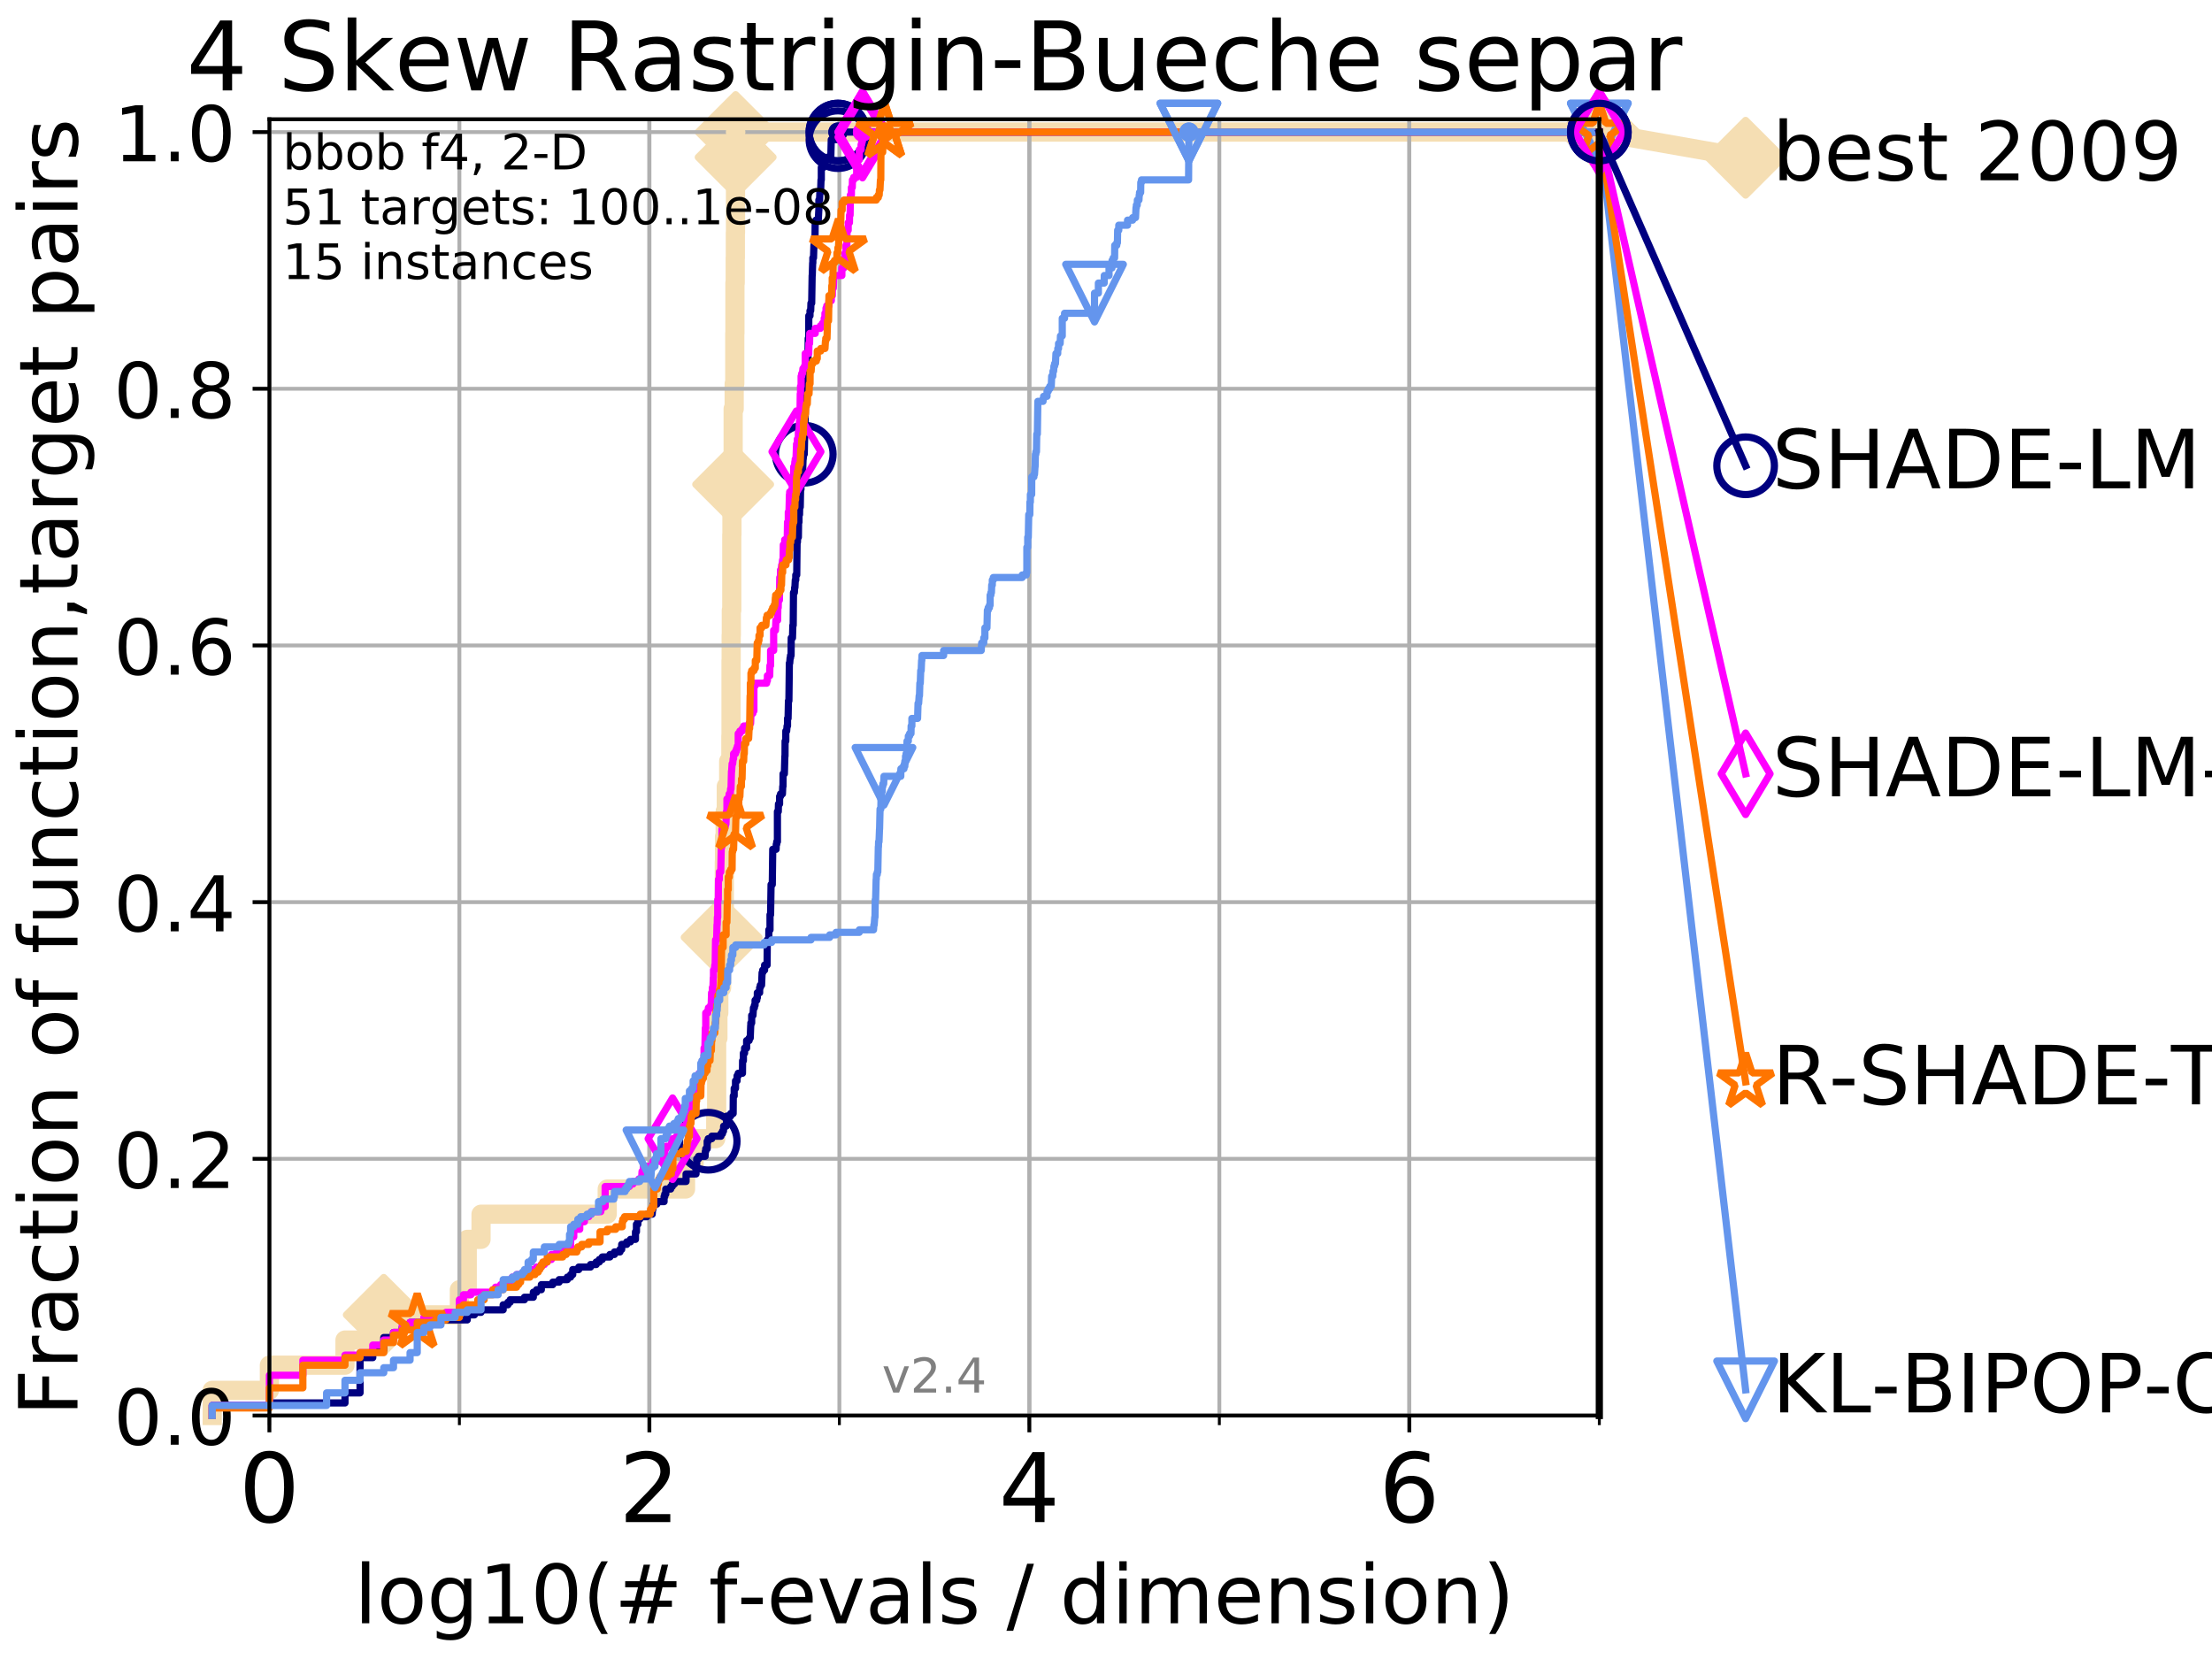 <?xml version="1.0" encoding="utf-8" standalone="no"?>
<!DOCTYPE svg PUBLIC "-//W3C//DTD SVG 1.1//EN"
  "http://www.w3.org/Graphics/SVG/1.1/DTD/svg11.dtd">
<!-- Created with matplotlib (http://matplotlib.org/) -->
<svg height="345.6pt" version="1.1" viewBox="0 0 460.8 345.6" width="460.8pt" xmlns="http://www.w3.org/2000/svg" xmlns:xlink="http://www.w3.org/1999/xlink">
 <defs>
  <style type="text/css">
*{stroke-linecap:butt;stroke-linejoin:round;}
  </style>
 </defs>
 <g id="figure_1">
  <g id="patch_1">
   <path d="M 0 345.6 
L 460.8 345.6 
L 460.8 0 
L 0 0 
z
" style="fill:#ffffff;"/>
  </g>
  <g id="axes_1">
   <g id="patch_2">
    <path d="M 56.12 294.88 
L 333.168 294.88 
L 333.168 24.84 
L 56.12 24.84 
z
" style="fill:#ffffff;"/>
   </g>
   <g id="line2d_1">
    <path d="M 44.206 294.88 
L 44.206 289.638 
L 56.12 289.638 
L 56.12 284.395 
L 71.87 284.395 
L 71.87 279.153 
L 79.949 279.153 
L 79.949 273.91 
L 95.698 273.91 
L 95.698 268.668 
L 97.337 268.668 
L 97.337 258.183 
L 100.208 258.183 
L 100.208 252.94 
L 126.496 252.94 
L 126.496 247.698 
L 142.81 247.698 
L 142.81 242.455 
L 144.598 242.455 
L 144.598 237.213 
L 149.1 237.213 
L 149.1 231.97 
L 149.292 231.97 
L 149.292 216.243 
L 149.556 216.243 
L 149.556 211 
L 149.742 211 
L 149.742 205.758 
L 150.325 205.758 
L 150.325 195.273 
L 150.36 195.273 
L 150.36 190.03 
L 150.888 190.03 
L 150.888 179.546 
L 150.923 179.546 
L 150.923 174.303 
L 151.061 174.303 
L 151.061 169.061 
L 151.299 169.061 
L 151.299 163.818 
L 151.799 163.818 
L 151.799 158.576 
L 152.253 158.576 
L 152.253 153.333 
L 152.285 153.333 
L 152.285 137.606 
L 152.317 137.606 
L 152.317 132.363 
L 152.349 132.363 
L 152.349 127.121 
L 152.444 127.121 
L 152.444 111.393 
L 152.476 111.393 
L 152.476 100.908 
L 152.727 100.908 
L 152.727 85.181 
L 152.944 85.181 
L 152.944 79.938 
L 153.066 79.938 
L 153.066 69.453 
L 153.097 69.453 
L 153.097 58.969 
L 153.158 58.969 
L 153.158 53.726 
L 153.188 53.726 
L 153.188 48.484 
L 153.218 48.484 
L 153.218 32.756 
L 153.248 32.756 
L 153.248 27.514 
L 333.168 27.514 
" style="fill:none;stroke:#f5deb3;stroke-linecap:square;stroke-width:4;"/>
   </g>
   <g id="line2d_2">
    <defs>
     <path d="M -0 7.778 
L 7.778 0 
L 0 -7.778 
L -7.778 -0 
z
" id="m69350ff5e6" style="stroke:#f5deb3;stroke-linejoin:miter;stroke-width:1.5;"/>
    </defs>
    <g>
     <use style="fill:#f5deb3;stroke:#f5deb3;stroke-linejoin:miter;stroke-width:1.5;" x="79.949" xlink:href="#m69350ff5e6" y="273.91"/>
     <use style="fill:#f5deb3;stroke:#f5deb3;stroke-linejoin:miter;stroke-width:1.5;" x="150.325" xlink:href="#m69350ff5e6" y="195.273"/>
     <use style="fill:#f5deb3;stroke:#f5deb3;stroke-linejoin:miter;stroke-width:1.5;" x="152.727" xlink:href="#m69350ff5e6" y="100.908"/>
     <use style="fill:#f5deb3;stroke:#f5deb3;stroke-linejoin:miter;stroke-width:1.5;" x="153.248" xlink:href="#m69350ff5e6" y="32.756"/>
     <use style="fill:#f5deb3;stroke:#f5deb3;stroke-linejoin:miter;stroke-width:1.5;" x="153.248" xlink:href="#m69350ff5e6" y="27.514"/>
     <use style="fill:#f5deb3;stroke:#f5deb3;stroke-linejoin:miter;stroke-width:1.5;" x="333.168" xlink:href="#m69350ff5e6" y="27.514"/>
    </g>
   </g>
   <g id="line2d_3">
    <path style="fill:none;stroke:#f5deb3;stroke-linecap:square;stroke-width:4;"/>
    <g/>
   </g>
   <g id="line2d_4">
    <path d="M 333.168 27.514 
L 363.643 32.861 
" style="fill:none;stroke:#f5deb3;stroke-linecap:square;stroke-width:4;"/>
    <g>
     <use style="fill:#f5deb3;stroke:#f5deb3;stroke-linejoin:miter;stroke-width:1.5;" x="333.168" xlink:href="#m69350ff5e6" y="27.514"/>
     <use style="fill:#f5deb3;stroke:#f5deb3;stroke-linejoin:miter;stroke-width:1.5;" x="363.643" xlink:href="#m69350ff5e6" y="32.861"/>
    </g>
   </g>
   <g id="matplotlib.axis_1">
    <g id="xtick_1">
     <g id="line2d_5">
      <path clip-path="url(#pdcf0a21bc7)" d="M 56.12 294.88 
L 56.12 24.84 
" style="fill:none;stroke:#b0b0b0;stroke-linecap:square;stroke-width:0.8;"/>
     </g>
     <g id="line2d_6">
      <defs>
       <path d="M 0 0 
L 0 3.5 
" id="m47ac61b742" style="stroke:#000000;stroke-width:0.8;"/>
      </defs>
      <g>
       <use style="stroke:#000000;stroke-width:0.8;" x="56.12" xlink:href="#m47ac61b742" y="294.88"/>
      </g>
     </g>
     <g id="text_1">
      <!-- 0 -->
      <defs>
       <path d="M 31.781 66.406 
Q 24.172 66.406 20.328 58.906 
Q 16.5 51.422 16.5 36.375 
Q 16.5 21.391 20.328 13.891 
Q 24.172 6.391 31.781 6.391 
Q 39.453 6.391 43.281 13.891 
Q 47.125 21.391 47.125 36.375 
Q 47.125 51.422 43.281 58.906 
Q 39.453 66.406 31.781 66.406 
z
M 31.781 74.219 
Q 44.047 74.219 50.516 64.516 
Q 56.984 54.828 56.984 36.375 
Q 56.984 17.969 50.516 8.266 
Q 44.047 -1.422 31.781 -1.422 
Q 19.531 -1.422 13.062 8.266 
Q 6.594 17.969 6.594 36.375 
Q 6.594 54.828 13.062 64.516 
Q 19.531 74.219 31.781 74.219 
z
" id="DejaVuSans-30"/>
      </defs>
      <g transform="translate(49.758 317.077)scale(0.2 -0.2)">
       <use xlink:href="#DejaVuSans-30"/>
      </g>
     </g>
    </g>
    <g id="xtick_2">
     <g id="line2d_7">
      <path clip-path="url(#pdcf0a21bc7)" d="M 135.277 294.88 
L 135.277 24.84 
" style="fill:none;stroke:#b0b0b0;stroke-linecap:square;stroke-width:0.8;"/>
     </g>
     <g id="line2d_8">
      <g>
       <use style="stroke:#000000;stroke-width:0.8;" x="135.277" xlink:href="#m47ac61b742" y="294.88"/>
      </g>
     </g>
     <g id="text_2">
      <!-- 2 -->
      <defs>
       <path d="M 19.188 8.297 
L 53.609 8.297 
L 53.609 0 
L 7.328 0 
L 7.328 8.297 
Q 12.938 14.109 22.625 23.891 
Q 32.328 33.688 34.812 36.531 
Q 39.547 41.844 41.422 45.531 
Q 43.312 49.219 43.312 52.781 
Q 43.312 58.594 39.234 62.25 
Q 35.156 65.922 28.609 65.922 
Q 23.969 65.922 18.812 64.312 
Q 13.672 62.703 7.812 59.422 
L 7.812 69.391 
Q 13.766 71.781 18.938 73 
Q 24.125 74.219 28.422 74.219 
Q 39.75 74.219 46.484 68.547 
Q 53.219 62.891 53.219 53.422 
Q 53.219 48.922 51.531 44.891 
Q 49.859 40.875 45.406 35.406 
Q 44.188 33.984 37.641 27.219 
Q 31.109 20.453 19.188 8.297 
z
" id="DejaVuSans-32"/>
      </defs>
      <g transform="translate(128.914 317.077)scale(0.2 -0.2)">
       <use xlink:href="#DejaVuSans-32"/>
      </g>
     </g>
    </g>
    <g id="xtick_3">
     <g id="line2d_9">
      <path clip-path="url(#pdcf0a21bc7)" d="M 214.433 294.88 
L 214.433 24.84 
" style="fill:none;stroke:#b0b0b0;stroke-linecap:square;stroke-width:0.8;"/>
     </g>
     <g id="line2d_10">
      <g>
       <use style="stroke:#000000;stroke-width:0.8;" x="214.433" xlink:href="#m47ac61b742" y="294.88"/>
      </g>
     </g>
     <g id="text_3">
      <!-- 4 -->
      <defs>
       <path d="M 37.797 64.312 
L 12.891 25.391 
L 37.797 25.391 
z
M 35.203 72.906 
L 47.609 72.906 
L 47.609 25.391 
L 58.016 25.391 
L 58.016 17.188 
L 47.609 17.188 
L 47.609 0 
L 37.797 0 
L 37.797 17.188 
L 4.891 17.188 
L 4.891 26.703 
z
" id="DejaVuSans-34"/>
      </defs>
      <g transform="translate(208.071 317.077)scale(0.2 -0.2)">
       <use xlink:href="#DejaVuSans-34"/>
      </g>
     </g>
    </g>
    <g id="xtick_4">
     <g id="line2d_11">
      <path clip-path="url(#pdcf0a21bc7)" d="M 293.59 294.88 
L 293.59 24.84 
" style="fill:none;stroke:#b0b0b0;stroke-linecap:square;stroke-width:0.8;"/>
     </g>
     <g id="line2d_12">
      <g>
       <use style="stroke:#000000;stroke-width:0.8;" x="293.59" xlink:href="#m47ac61b742" y="294.88"/>
      </g>
     </g>
     <g id="text_4">
      <!-- 6 -->
      <defs>
       <path d="M 33.016 40.375 
Q 26.375 40.375 22.484 35.828 
Q 18.609 31.297 18.609 23.391 
Q 18.609 15.531 22.484 10.953 
Q 26.375 6.391 33.016 6.391 
Q 39.656 6.391 43.531 10.953 
Q 47.406 15.531 47.406 23.391 
Q 47.406 31.297 43.531 35.828 
Q 39.656 40.375 33.016 40.375 
z
M 52.594 71.297 
L 52.594 62.312 
Q 48.875 64.062 45.094 64.984 
Q 41.312 65.922 37.594 65.922 
Q 27.828 65.922 22.672 59.328 
Q 17.531 52.734 16.797 39.406 
Q 19.672 43.656 24.016 45.922 
Q 28.375 48.188 33.594 48.188 
Q 44.578 48.188 50.953 41.516 
Q 57.328 34.859 57.328 23.391 
Q 57.328 12.156 50.688 5.359 
Q 44.047 -1.422 33.016 -1.422 
Q 20.359 -1.422 13.672 8.266 
Q 6.984 17.969 6.984 36.375 
Q 6.984 53.656 15.188 63.938 
Q 23.391 74.219 37.203 74.219 
Q 40.922 74.219 44.703 73.484 
Q 48.484 72.75 52.594 71.297 
z
" id="DejaVuSans-36"/>
      </defs>
      <g transform="translate(287.227 317.077)scale(0.2 -0.2)">
       <use xlink:href="#DejaVuSans-36"/>
      </g>
     </g>
    </g>
    <g id="xtick_5">
     <g id="line2d_13">
      <path clip-path="url(#pdcf0a21bc7)" d="M 56.12 294.88 
L 56.12 24.84 
" style="fill:none;stroke:#b0b0b0;stroke-linecap:square;stroke-width:0.8;"/>
     </g>
     <g id="line2d_14">
      <defs>
       <path d="M 0 0 
L 0 2 
" id="m468f8e4676" style="stroke:#000000;stroke-width:0.6;"/>
      </defs>
      <g>
       <use style="stroke:#000000;stroke-width:0.6;" x="56.12" xlink:href="#m468f8e4676" y="294.88"/>
      </g>
     </g>
    </g>
    <g id="xtick_6">
     <g id="line2d_15">
      <path clip-path="url(#pdcf0a21bc7)" d="M 95.698 294.88 
L 95.698 24.84 
" style="fill:none;stroke:#b0b0b0;stroke-linecap:square;stroke-width:0.8;"/>
     </g>
     <g id="line2d_16">
      <g>
       <use style="stroke:#000000;stroke-width:0.6;" x="95.698" xlink:href="#m468f8e4676" y="294.88"/>
      </g>
     </g>
    </g>
    <g id="xtick_7">
     <g id="line2d_17">
      <path clip-path="url(#pdcf0a21bc7)" d="M 135.277 294.88 
L 135.277 24.84 
" style="fill:none;stroke:#b0b0b0;stroke-linecap:square;stroke-width:0.8;"/>
     </g>
     <g id="line2d_18">
      <g>
       <use style="stroke:#000000;stroke-width:0.6;" x="135.277" xlink:href="#m468f8e4676" y="294.88"/>
      </g>
     </g>
    </g>
    <g id="xtick_8">
     <g id="line2d_19">
      <path clip-path="url(#pdcf0a21bc7)" d="M 174.855 294.88 
L 174.855 24.84 
" style="fill:none;stroke:#b0b0b0;stroke-linecap:square;stroke-width:0.8;"/>
     </g>
     <g id="line2d_20">
      <g>
       <use style="stroke:#000000;stroke-width:0.6;" x="174.855" xlink:href="#m468f8e4676" y="294.88"/>
      </g>
     </g>
    </g>
    <g id="xtick_9">
     <g id="line2d_21">
      <path clip-path="url(#pdcf0a21bc7)" d="M 214.433 294.88 
L 214.433 24.84 
" style="fill:none;stroke:#b0b0b0;stroke-linecap:square;stroke-width:0.8;"/>
     </g>
     <g id="line2d_22">
      <g>
       <use style="stroke:#000000;stroke-width:0.6;" x="214.433" xlink:href="#m468f8e4676" y="294.88"/>
      </g>
     </g>
    </g>
    <g id="xtick_10">
     <g id="line2d_23">
      <path clip-path="url(#pdcf0a21bc7)" d="M 254.011 294.88 
L 254.011 24.84 
" style="fill:none;stroke:#b0b0b0;stroke-linecap:square;stroke-width:0.8;"/>
     </g>
     <g id="line2d_24">
      <g>
       <use style="stroke:#000000;stroke-width:0.6;" x="254.011" xlink:href="#m468f8e4676" y="294.88"/>
      </g>
     </g>
    </g>
    <g id="xtick_11">
     <g id="line2d_25">
      <path clip-path="url(#pdcf0a21bc7)" d="M 293.59 294.88 
L 293.59 24.84 
" style="fill:none;stroke:#b0b0b0;stroke-linecap:square;stroke-width:0.8;"/>
     </g>
     <g id="line2d_26">
      <g>
       <use style="stroke:#000000;stroke-width:0.6;" x="293.59" xlink:href="#m468f8e4676" y="294.88"/>
      </g>
     </g>
    </g>
    <g id="xtick_12">
     <g id="line2d_27">
      <path clip-path="url(#pdcf0a21bc7)" d="M 333.168 294.88 
L 333.168 24.84 
" style="fill:none;stroke:#b0b0b0;stroke-linecap:square;stroke-width:0.8;"/>
     </g>
     <g id="line2d_28">
      <g>
       <use style="stroke:#000000;stroke-width:0.6;" x="333.168" xlink:href="#m468f8e4676" y="294.88"/>
      </g>
     </g>
    </g>
    <g id="text_5">
     <!-- log10(# f-evals / dimension) -->
     <defs>
      <path d="M 9.422 75.984 
L 18.406 75.984 
L 18.406 0 
L 9.422 0 
z
" id="DejaVuSans-6c"/>
      <path d="M 30.609 48.391 
Q 23.391 48.391 19.188 42.75 
Q 14.984 37.109 14.984 27.297 
Q 14.984 17.484 19.156 11.844 
Q 23.344 6.203 30.609 6.203 
Q 37.797 6.203 41.984 11.859 
Q 46.188 17.531 46.188 27.297 
Q 46.188 37.016 41.984 42.703 
Q 37.797 48.391 30.609 48.391 
z
M 30.609 56 
Q 42.328 56 49.016 48.375 
Q 55.719 40.766 55.719 27.297 
Q 55.719 13.875 49.016 6.219 
Q 42.328 -1.422 30.609 -1.422 
Q 18.844 -1.422 12.172 6.219 
Q 5.516 13.875 5.516 27.297 
Q 5.516 40.766 12.172 48.375 
Q 18.844 56 30.609 56 
z
" id="DejaVuSans-6f"/>
      <path d="M 45.406 27.984 
Q 45.406 37.75 41.375 43.109 
Q 37.359 48.484 30.078 48.484 
Q 22.859 48.484 18.828 43.109 
Q 14.797 37.75 14.797 27.984 
Q 14.797 18.266 18.828 12.891 
Q 22.859 7.516 30.078 7.516 
Q 37.359 7.516 41.375 12.891 
Q 45.406 18.266 45.406 27.984 
z
M 54.391 6.781 
Q 54.391 -7.172 48.188 -13.984 
Q 42 -20.797 29.203 -20.797 
Q 24.469 -20.797 20.266 -20.094 
Q 16.062 -19.391 12.109 -17.922 
L 12.109 -9.188 
Q 16.062 -11.328 19.922 -12.344 
Q 23.781 -13.375 27.781 -13.375 
Q 36.625 -13.375 41.016 -8.766 
Q 45.406 -4.156 45.406 5.172 
L 45.406 9.625 
Q 42.625 4.781 38.281 2.391 
Q 33.938 0 27.875 0 
Q 17.828 0 11.672 7.656 
Q 5.516 15.328 5.516 27.984 
Q 5.516 40.672 11.672 48.328 
Q 17.828 56 27.875 56 
Q 33.938 56 38.281 53.609 
Q 42.625 51.219 45.406 46.391 
L 45.406 54.688 
L 54.391 54.688 
z
" id="DejaVuSans-67"/>
      <path d="M 12.406 8.297 
L 28.516 8.297 
L 28.516 63.922 
L 10.984 60.406 
L 10.984 69.391 
L 28.422 72.906 
L 38.281 72.906 
L 38.281 8.297 
L 54.391 8.297 
L 54.391 0 
L 12.406 0 
z
" id="DejaVuSans-31"/>
      <path d="M 31 75.875 
Q 24.469 64.656 21.281 53.656 
Q 18.109 42.672 18.109 31.391 
Q 18.109 20.125 21.312 9.062 
Q 24.516 -2 31 -13.188 
L 23.188 -13.188 
Q 15.875 -1.703 12.234 9.375 
Q 8.594 20.453 8.594 31.391 
Q 8.594 42.281 12.203 53.312 
Q 15.828 64.359 23.188 75.875 
z
" id="DejaVuSans-28"/>
      <path d="M 51.125 44 
L 36.922 44 
L 32.812 27.688 
L 47.125 27.688 
z
M 43.797 71.781 
L 38.719 51.516 
L 52.984 51.516 
L 58.109 71.781 
L 65.922 71.781 
L 60.891 51.516 
L 76.125 51.516 
L 76.125 44 
L 58.984 44 
L 54.984 27.688 
L 70.516 27.688 
L 70.516 20.219 
L 53.078 20.219 
L 48 0 
L 40.188 0 
L 45.219 20.219 
L 30.906 20.219 
L 25.875 0 
L 18.016 0 
L 23.094 20.219 
L 7.719 20.219 
L 7.719 27.688 
L 24.906 27.688 
L 29 44 
L 13.281 44 
L 13.281 51.516 
L 30.906 51.516 
L 35.891 71.781 
z
" id="DejaVuSans-23"/>
      <path id="DejaVuSans-20"/>
      <path d="M 37.109 75.984 
L 37.109 68.5 
L 28.516 68.5 
Q 23.688 68.5 21.797 66.547 
Q 19.922 64.594 19.922 59.516 
L 19.922 54.688 
L 34.719 54.688 
L 34.719 47.703 
L 19.922 47.703 
L 19.922 0 
L 10.891 0 
L 10.891 47.703 
L 2.297 47.703 
L 2.297 54.688 
L 10.891 54.688 
L 10.891 58.5 
Q 10.891 67.625 15.141 71.797 
Q 19.391 75.984 28.609 75.984 
z
" id="DejaVuSans-66"/>
      <path d="M 4.891 31.391 
L 31.203 31.391 
L 31.203 23.391 
L 4.891 23.391 
z
" id="DejaVuSans-2d"/>
      <path d="M 56.203 29.594 
L 56.203 25.203 
L 14.891 25.203 
Q 15.484 15.922 20.484 11.062 
Q 25.484 6.203 34.422 6.203 
Q 39.594 6.203 44.453 7.469 
Q 49.312 8.734 54.109 11.281 
L 54.109 2.781 
Q 49.266 0.734 44.188 -0.344 
Q 39.109 -1.422 33.891 -1.422 
Q 20.797 -1.422 13.156 6.188 
Q 5.516 13.812 5.516 26.812 
Q 5.516 40.234 12.766 48.109 
Q 20.016 56 32.328 56 
Q 43.359 56 49.781 48.891 
Q 56.203 41.797 56.203 29.594 
z
M 47.219 32.234 
Q 47.125 39.594 43.094 43.984 
Q 39.062 48.391 32.422 48.391 
Q 24.906 48.391 20.391 44.141 
Q 15.875 39.891 15.188 32.172 
z
" id="DejaVuSans-65"/>
      <path d="M 2.984 54.688 
L 12.5 54.688 
L 29.594 8.797 
L 46.688 54.688 
L 56.203 54.688 
L 35.688 0 
L 23.484 0 
z
" id="DejaVuSans-76"/>
      <path d="M 34.281 27.484 
Q 23.391 27.484 19.188 25 
Q 14.984 22.516 14.984 16.5 
Q 14.984 11.719 18.141 8.906 
Q 21.297 6.109 26.703 6.109 
Q 34.188 6.109 38.703 11.406 
Q 43.219 16.703 43.219 25.484 
L 43.219 27.484 
z
M 52.203 31.203 
L 52.203 0 
L 43.219 0 
L 43.219 8.297 
Q 40.141 3.328 35.547 0.953 
Q 30.953 -1.422 24.312 -1.422 
Q 15.922 -1.422 10.953 3.297 
Q 6 8.016 6 15.922 
Q 6 25.141 12.172 29.828 
Q 18.359 34.516 30.609 34.516 
L 43.219 34.516 
L 43.219 35.406 
Q 43.219 41.609 39.141 45 
Q 35.062 48.391 27.688 48.391 
Q 23 48.391 18.547 47.266 
Q 14.109 46.141 10.016 43.891 
L 10.016 52.203 
Q 14.938 54.109 19.578 55.047 
Q 24.219 56 28.609 56 
Q 40.484 56 46.344 49.844 
Q 52.203 43.703 52.203 31.203 
z
" id="DejaVuSans-61"/>
      <path d="M 44.281 53.078 
L 44.281 44.578 
Q 40.484 46.531 36.375 47.5 
Q 32.281 48.484 27.875 48.484 
Q 21.188 48.484 17.844 46.438 
Q 14.5 44.391 14.5 40.281 
Q 14.5 37.156 16.891 35.375 
Q 19.281 33.594 26.516 31.984 
L 29.594 31.297 
Q 39.156 29.25 43.188 25.516 
Q 47.219 21.781 47.219 15.094 
Q 47.219 7.469 41.188 3.016 
Q 35.156 -1.422 24.609 -1.422 
Q 20.219 -1.422 15.453 -0.562 
Q 10.688 0.297 5.422 2 
L 5.422 11.281 
Q 10.406 8.688 15.234 7.391 
Q 20.062 6.109 24.812 6.109 
Q 31.156 6.109 34.562 8.281 
Q 37.984 10.453 37.984 14.406 
Q 37.984 18.062 35.516 20.016 
Q 33.062 21.969 24.703 23.781 
L 21.578 24.516 
Q 13.234 26.266 9.516 29.906 
Q 5.812 33.547 5.812 39.891 
Q 5.812 47.609 11.281 51.797 
Q 16.75 56 26.812 56 
Q 31.781 56 36.172 55.266 
Q 40.578 54.547 44.281 53.078 
z
" id="DejaVuSans-73"/>
      <path d="M 25.391 72.906 
L 33.688 72.906 
L 8.297 -9.281 
L 0 -9.281 
z
" id="DejaVuSans-2f"/>
      <path d="M 45.406 46.391 
L 45.406 75.984 
L 54.391 75.984 
L 54.391 0 
L 45.406 0 
L 45.406 8.203 
Q 42.578 3.328 38.25 0.953 
Q 33.938 -1.422 27.875 -1.422 
Q 17.969 -1.422 11.734 6.484 
Q 5.516 14.406 5.516 27.297 
Q 5.516 40.188 11.734 48.094 
Q 17.969 56 27.875 56 
Q 33.938 56 38.25 53.625 
Q 42.578 51.266 45.406 46.391 
z
M 14.797 27.297 
Q 14.797 17.391 18.875 11.75 
Q 22.953 6.109 30.078 6.109 
Q 37.203 6.109 41.297 11.75 
Q 45.406 17.391 45.406 27.297 
Q 45.406 37.203 41.297 42.844 
Q 37.203 48.484 30.078 48.484 
Q 22.953 48.484 18.875 42.844 
Q 14.797 37.203 14.797 27.297 
z
" id="DejaVuSans-64"/>
      <path d="M 9.422 54.688 
L 18.406 54.688 
L 18.406 0 
L 9.422 0 
z
M 9.422 75.984 
L 18.406 75.984 
L 18.406 64.594 
L 9.422 64.594 
z
" id="DejaVuSans-69"/>
      <path d="M 52 44.188 
Q 55.375 50.25 60.062 53.125 
Q 64.75 56 71.094 56 
Q 79.641 56 84.281 50.016 
Q 88.922 44.047 88.922 33.016 
L 88.922 0 
L 79.891 0 
L 79.891 32.719 
Q 79.891 40.578 77.094 44.375 
Q 74.312 48.188 68.609 48.188 
Q 61.625 48.188 57.562 43.547 
Q 53.516 38.922 53.516 30.906 
L 53.516 0 
L 44.484 0 
L 44.484 32.719 
Q 44.484 40.625 41.703 44.406 
Q 38.922 48.188 33.109 48.188 
Q 26.219 48.188 22.156 43.531 
Q 18.109 38.875 18.109 30.906 
L 18.109 0 
L 9.078 0 
L 9.078 54.688 
L 18.109 54.688 
L 18.109 46.188 
Q 21.188 51.219 25.484 53.609 
Q 29.781 56 35.688 56 
Q 41.656 56 45.828 52.969 
Q 50 49.953 52 44.188 
z
" id="DejaVuSans-6d"/>
      <path d="M 54.891 33.016 
L 54.891 0 
L 45.906 0 
L 45.906 32.719 
Q 45.906 40.484 42.875 44.328 
Q 39.844 48.188 33.797 48.188 
Q 26.516 48.188 22.312 43.547 
Q 18.109 38.922 18.109 30.906 
L 18.109 0 
L 9.078 0 
L 9.078 54.688 
L 18.109 54.688 
L 18.109 46.188 
Q 21.344 51.125 25.703 53.562 
Q 30.078 56 35.797 56 
Q 45.219 56 50.047 50.172 
Q 54.891 44.344 54.891 33.016 
z
" id="DejaVuSans-6e"/>
      <path d="M 8.016 75.875 
L 15.828 75.875 
Q 23.141 64.359 26.781 53.312 
Q 30.422 42.281 30.422 31.391 
Q 30.422 20.453 26.781 9.375 
Q 23.141 -1.703 15.828 -13.188 
L 8.016 -13.188 
Q 14.5 -2 17.703 9.062 
Q 20.906 20.125 20.906 31.391 
Q 20.906 42.672 17.703 53.656 
Q 14.5 64.656 8.016 75.875 
z
" id="DejaVuSans-29"/>
     </defs>
     <g transform="translate(73.803 338.154)scale(0.17 -0.17)">
      <use xlink:href="#DejaVuSans-6c"/>
      <use x="27.783" xlink:href="#DejaVuSans-6f"/>
      <use x="88.965" xlink:href="#DejaVuSans-67"/>
      <use x="152.441" xlink:href="#DejaVuSans-31"/>
      <use x="216.064" xlink:href="#DejaVuSans-30"/>
      <use x="279.688" xlink:href="#DejaVuSans-28"/>
      <use x="318.701" xlink:href="#DejaVuSans-23"/>
      <use x="402.49" xlink:href="#DejaVuSans-20"/>
      <use x="434.277" xlink:href="#DejaVuSans-66"/>
      <use x="469.404" xlink:href="#DejaVuSans-2d"/>
      <use x="505.488" xlink:href="#DejaVuSans-65"/>
      <use x="567.012" xlink:href="#DejaVuSans-76"/>
      <use x="626.191" xlink:href="#DejaVuSans-61"/>
      <use x="687.471" xlink:href="#DejaVuSans-6c"/>
      <use x="715.254" xlink:href="#DejaVuSans-73"/>
      <use x="767.354" xlink:href="#DejaVuSans-20"/>
      <use x="799.141" xlink:href="#DejaVuSans-2f"/>
      <use x="832.832" xlink:href="#DejaVuSans-20"/>
      <use x="864.619" xlink:href="#DejaVuSans-64"/>
      <use x="928.096" xlink:href="#DejaVuSans-69"/>
      <use x="955.879" xlink:href="#DejaVuSans-6d"/>
      <use x="1053.291" xlink:href="#DejaVuSans-65"/>
      <use x="1114.814" xlink:href="#DejaVuSans-6e"/>
      <use x="1178.193" xlink:href="#DejaVuSans-73"/>
      <use x="1230.293" xlink:href="#DejaVuSans-69"/>
      <use x="1258.076" xlink:href="#DejaVuSans-6f"/>
      <use x="1319.258" xlink:href="#DejaVuSans-6e"/>
      <use x="1382.637" xlink:href="#DejaVuSans-29"/>
     </g>
    </g>
   </g>
   <g id="matplotlib.axis_2">
    <g id="ytick_1">
     <g id="line2d_29">
      <path clip-path="url(#pdcf0a21bc7)" d="M 56.12 294.88 
L 333.168 294.88 
" style="fill:none;stroke:#b0b0b0;stroke-linecap:square;stroke-width:0.8;"/>
     </g>
     <g id="line2d_30">
      <defs>
       <path d="M 0 0 
L -3.5 0 
" id="m437364b81a" style="stroke:#000000;stroke-width:0.8;"/>
      </defs>
      <g>
       <use style="stroke:#000000;stroke-width:0.8;" x="56.12" xlink:href="#m437364b81a" y="294.88"/>
      </g>
     </g>
     <g id="text_6">
      <!-- 0.0 -->
      <defs>
       <path d="M 10.688 12.406 
L 21 12.406 
L 21 0 
L 10.688 0 
z
" id="DejaVuSans-2e"/>
      </defs>
      <g transform="translate(23.675 300.959)scale(0.16 -0.16)">
       <use xlink:href="#DejaVuSans-30"/>
       <use x="63.623" xlink:href="#DejaVuSans-2e"/>
       <use x="95.41" xlink:href="#DejaVuSans-30"/>
      </g>
     </g>
    </g>
    <g id="ytick_2">
     <g id="line2d_31">
      <path clip-path="url(#pdcf0a21bc7)" d="M 56.12 241.407 
L 333.168 241.407 
" style="fill:none;stroke:#b0b0b0;stroke-linecap:square;stroke-width:0.8;"/>
     </g>
     <g id="line2d_32">
      <g>
       <use style="stroke:#000000;stroke-width:0.8;" x="56.12" xlink:href="#m437364b81a" y="241.407"/>
      </g>
     </g>
     <g id="text_7">
      <!-- 0.2 -->
      <g transform="translate(23.675 247.485)scale(0.16 -0.16)">
       <use xlink:href="#DejaVuSans-30"/>
       <use x="63.623" xlink:href="#DejaVuSans-2e"/>
       <use x="95.41" xlink:href="#DejaVuSans-32"/>
      </g>
     </g>
    </g>
    <g id="ytick_3">
     <g id="line2d_33">
      <path clip-path="url(#pdcf0a21bc7)" d="M 56.12 187.933 
L 333.168 187.933 
" style="fill:none;stroke:#b0b0b0;stroke-linecap:square;stroke-width:0.8;"/>
     </g>
     <g id="line2d_34">
      <g>
       <use style="stroke:#000000;stroke-width:0.8;" x="56.12" xlink:href="#m437364b81a" y="187.933"/>
      </g>
     </g>
     <g id="text_8">
      <!-- 0.4 -->
      <g transform="translate(23.675 194.012)scale(0.16 -0.16)">
       <use xlink:href="#DejaVuSans-30"/>
       <use x="63.623" xlink:href="#DejaVuSans-2e"/>
       <use x="95.41" xlink:href="#DejaVuSans-34"/>
      </g>
     </g>
    </g>
    <g id="ytick_4">
     <g id="line2d_35">
      <path clip-path="url(#pdcf0a21bc7)" d="M 56.12 134.46 
L 333.168 134.46 
" style="fill:none;stroke:#b0b0b0;stroke-linecap:square;stroke-width:0.8;"/>
     </g>
     <g id="line2d_36">
      <g>
       <use style="stroke:#000000;stroke-width:0.8;" x="56.12" xlink:href="#m437364b81a" y="134.46"/>
      </g>
     </g>
     <g id="text_9">
      <!-- 0.6 -->
      <g transform="translate(23.675 140.539)scale(0.16 -0.16)">
       <use xlink:href="#DejaVuSans-30"/>
       <use x="63.623" xlink:href="#DejaVuSans-2e"/>
       <use x="95.41" xlink:href="#DejaVuSans-36"/>
      </g>
     </g>
    </g>
    <g id="ytick_5">
     <g id="line2d_37">
      <path clip-path="url(#pdcf0a21bc7)" d="M 56.12 80.987 
L 333.168 80.987 
" style="fill:none;stroke:#b0b0b0;stroke-linecap:square;stroke-width:0.8;"/>
     </g>
     <g id="line2d_38">
      <g>
       <use style="stroke:#000000;stroke-width:0.8;" x="56.12" xlink:href="#m437364b81a" y="80.987"/>
      </g>
     </g>
     <g id="text_10">
      <!-- 0.8 -->
      <defs>
       <path d="M 31.781 34.625 
Q 24.75 34.625 20.719 30.859 
Q 16.703 27.094 16.703 20.516 
Q 16.703 13.922 20.719 10.156 
Q 24.75 6.391 31.781 6.391 
Q 38.812 6.391 42.859 10.172 
Q 46.922 13.969 46.922 20.516 
Q 46.922 27.094 42.891 30.859 
Q 38.875 34.625 31.781 34.625 
z
M 21.922 38.812 
Q 15.578 40.375 12.031 44.719 
Q 8.5 49.078 8.5 55.328 
Q 8.5 64.062 14.719 69.141 
Q 20.953 74.219 31.781 74.219 
Q 42.672 74.219 48.875 69.141 
Q 55.078 64.062 55.078 55.328 
Q 55.078 49.078 51.531 44.719 
Q 48 40.375 41.703 38.812 
Q 48.828 37.156 52.797 32.312 
Q 56.781 27.484 56.781 20.516 
Q 56.781 9.906 50.312 4.234 
Q 43.844 -1.422 31.781 -1.422 
Q 19.734 -1.422 13.25 4.234 
Q 6.781 9.906 6.781 20.516 
Q 6.781 27.484 10.781 32.312 
Q 14.797 37.156 21.922 38.812 
z
M 18.312 54.391 
Q 18.312 48.734 21.844 45.562 
Q 25.391 42.391 31.781 42.391 
Q 38.141 42.391 41.719 45.562 
Q 45.312 48.734 45.312 54.391 
Q 45.312 60.062 41.719 63.234 
Q 38.141 66.406 31.781 66.406 
Q 25.391 66.406 21.844 63.234 
Q 18.312 60.062 18.312 54.391 
z
" id="DejaVuSans-38"/>
      </defs>
      <g transform="translate(23.675 87.066)scale(0.16 -0.16)">
       <use xlink:href="#DejaVuSans-30"/>
       <use x="63.623" xlink:href="#DejaVuSans-2e"/>
       <use x="95.41" xlink:href="#DejaVuSans-38"/>
      </g>
     </g>
    </g>
    <g id="ytick_6">
     <g id="line2d_39">
      <path clip-path="url(#pdcf0a21bc7)" d="M 56.12 27.514 
L 333.168 27.514 
" style="fill:none;stroke:#b0b0b0;stroke-linecap:square;stroke-width:0.8;"/>
     </g>
     <g id="line2d_40">
      <g>
       <use style="stroke:#000000;stroke-width:0.8;" x="56.12" xlink:href="#m437364b81a" y="27.514"/>
      </g>
     </g>
     <g id="text_11">
      <!-- 1.0 -->
      <g transform="translate(23.675 33.592)scale(0.16 -0.16)">
       <use xlink:href="#DejaVuSans-31"/>
       <use x="63.623" xlink:href="#DejaVuSans-2e"/>
       <use x="95.41" xlink:href="#DejaVuSans-30"/>
      </g>
     </g>
    </g>
    <g id="text_12">
     <!-- Fraction of function,target pairs -->
     <defs>
      <path d="M 9.812 72.906 
L 51.703 72.906 
L 51.703 64.594 
L 19.672 64.594 
L 19.672 43.109 
L 48.578 43.109 
L 48.578 34.812 
L 19.672 34.812 
L 19.672 0 
L 9.812 0 
z
" id="DejaVuSans-46"/>
      <path d="M 41.109 46.297 
Q 39.594 47.172 37.812 47.578 
Q 36.031 48 33.891 48 
Q 26.266 48 22.188 43.047 
Q 18.109 38.094 18.109 28.812 
L 18.109 0 
L 9.078 0 
L 9.078 54.688 
L 18.109 54.688 
L 18.109 46.188 
Q 20.953 51.172 25.484 53.578 
Q 30.031 56 36.531 56 
Q 37.453 56 38.578 55.875 
Q 39.703 55.766 41.062 55.516 
z
" id="DejaVuSans-72"/>
      <path d="M 48.781 52.594 
L 48.781 44.188 
Q 44.969 46.297 41.141 47.344 
Q 37.312 48.391 33.406 48.391 
Q 24.656 48.391 19.812 42.844 
Q 14.984 37.312 14.984 27.297 
Q 14.984 17.281 19.812 11.734 
Q 24.656 6.203 33.406 6.203 
Q 37.312 6.203 41.141 7.25 
Q 44.969 8.297 48.781 10.406 
L 48.781 2.094 
Q 45.016 0.344 40.984 -0.531 
Q 36.969 -1.422 32.422 -1.422 
Q 20.062 -1.422 12.781 6.344 
Q 5.516 14.109 5.516 27.297 
Q 5.516 40.672 12.859 48.328 
Q 20.219 56 33.016 56 
Q 37.156 56 41.109 55.141 
Q 45.062 54.297 48.781 52.594 
z
" id="DejaVuSans-63"/>
      <path d="M 18.312 70.219 
L 18.312 54.688 
L 36.812 54.688 
L 36.812 47.703 
L 18.312 47.703 
L 18.312 18.016 
Q 18.312 11.328 20.141 9.422 
Q 21.969 7.516 27.594 7.516 
L 36.812 7.516 
L 36.812 0 
L 27.594 0 
Q 17.188 0 13.234 3.875 
Q 9.281 7.766 9.281 18.016 
L 9.281 47.703 
L 2.688 47.703 
L 2.688 54.688 
L 9.281 54.688 
L 9.281 70.219 
z
" id="DejaVuSans-74"/>
      <path d="M 8.5 21.578 
L 8.5 54.688 
L 17.484 54.688 
L 17.484 21.922 
Q 17.484 14.156 20.5 10.266 
Q 23.531 6.391 29.594 6.391 
Q 36.859 6.391 41.078 11.031 
Q 45.312 15.672 45.312 23.688 
L 45.312 54.688 
L 54.297 54.688 
L 54.297 0 
L 45.312 0 
L 45.312 8.406 
Q 42.047 3.422 37.719 1 
Q 33.406 -1.422 27.688 -1.422 
Q 18.266 -1.422 13.375 4.438 
Q 8.5 10.297 8.5 21.578 
z
M 31.109 56 
z
" id="DejaVuSans-75"/>
      <path d="M 11.719 12.406 
L 22.016 12.406 
L 22.016 4 
L 14.016 -11.625 
L 7.719 -11.625 
L 11.719 4 
z
" id="DejaVuSans-2c"/>
      <path d="M 18.109 8.203 
L 18.109 -20.797 
L 9.078 -20.797 
L 9.078 54.688 
L 18.109 54.688 
L 18.109 46.391 
Q 20.953 51.266 25.266 53.625 
Q 29.594 56 35.594 56 
Q 45.562 56 51.781 48.094 
Q 58.016 40.188 58.016 27.297 
Q 58.016 14.406 51.781 6.484 
Q 45.562 -1.422 35.594 -1.422 
Q 29.594 -1.422 25.266 0.953 
Q 20.953 3.328 18.109 8.203 
z
M 48.688 27.297 
Q 48.688 37.203 44.609 42.844 
Q 40.531 48.484 33.406 48.484 
Q 26.266 48.484 22.188 42.844 
Q 18.109 37.203 18.109 27.297 
Q 18.109 17.391 22.188 11.75 
Q 26.266 6.109 33.406 6.109 
Q 40.531 6.109 44.609 11.75 
Q 48.688 17.391 48.688 27.297 
z
" id="DejaVuSans-70"/>
     </defs>
     <g transform="translate(16.14 294.999)rotate(-90)scale(0.17 -0.17)">
      <use xlink:href="#DejaVuSans-46"/>
      <use x="57.41" xlink:href="#DejaVuSans-72"/>
      <use x="98.523" xlink:href="#DejaVuSans-61"/>
      <use x="159.803" xlink:href="#DejaVuSans-63"/>
      <use x="214.783" xlink:href="#DejaVuSans-74"/>
      <use x="253.992" xlink:href="#DejaVuSans-69"/>
      <use x="281.775" xlink:href="#DejaVuSans-6f"/>
      <use x="342.957" xlink:href="#DejaVuSans-6e"/>
      <use x="406.336" xlink:href="#DejaVuSans-20"/>
      <use x="438.123" xlink:href="#DejaVuSans-6f"/>
      <use x="499.305" xlink:href="#DejaVuSans-66"/>
      <use x="534.51" xlink:href="#DejaVuSans-20"/>
      <use x="566.297" xlink:href="#DejaVuSans-66"/>
      <use x="601.502" xlink:href="#DejaVuSans-75"/>
      <use x="664.881" xlink:href="#DejaVuSans-6e"/>
      <use x="728.26" xlink:href="#DejaVuSans-63"/>
      <use x="783.24" xlink:href="#DejaVuSans-74"/>
      <use x="822.449" xlink:href="#DejaVuSans-69"/>
      <use x="850.232" xlink:href="#DejaVuSans-6f"/>
      <use x="911.414" xlink:href="#DejaVuSans-6e"/>
      <use x="974.793" xlink:href="#DejaVuSans-2c"/>
      <use x="1006.58" xlink:href="#DejaVuSans-74"/>
      <use x="1045.789" xlink:href="#DejaVuSans-61"/>
      <use x="1107.068" xlink:href="#DejaVuSans-72"/>
      <use x="1148.166" xlink:href="#DejaVuSans-67"/>
      <use x="1211.643" xlink:href="#DejaVuSans-65"/>
      <use x="1273.166" xlink:href="#DejaVuSans-74"/>
      <use x="1312.375" xlink:href="#DejaVuSans-20"/>
      <use x="1344.162" xlink:href="#DejaVuSans-70"/>
      <use x="1407.639" xlink:href="#DejaVuSans-61"/>
      <use x="1468.918" xlink:href="#DejaVuSans-69"/>
      <use x="1496.701" xlink:href="#DejaVuSans-72"/>
      <use x="1537.814" xlink:href="#DejaVuSans-73"/>
     </g>
    </g>
   </g>
   <g id="line2d_41">
    <defs>
     <path d="M 0 1.5 
C 0.398 1.5 0.779 1.342 1.061 1.061 
C 1.342 0.779 1.5 0.398 1.5 0 
C 1.5 -0.398 1.342 -0.779 1.061 -1.061 
C 0.779 -1.342 0.398 -1.5 0 -1.5 
C -0.398 -1.5 -0.779 -1.342 -1.061 -1.061 
C -1.342 -0.779 -1.5 -0.398 -1.5 0 
C -1.5 0.398 -1.342 0.779 -1.061 1.061 
C -0.779 1.342 -0.398 1.5 0 1.5 
z
" id="m847087ffd0" style="stroke:#f5deb3;"/>
    </defs>
    <g>
     <use style="fill:#f5deb3;stroke:#f5deb3;" x="153.248" xlink:href="#m847087ffd0" y="27.514"/>
     <use style="fill:#f5deb3;stroke:#f5deb3;" x="153.248" xlink:href="#m847087ffd0" y="27.514"/>
    </g>
   </g>
   <g id="line2d_42">
    <defs>
     <path d="M 0 1.5 
C 0.398 1.5 0.779 1.342 1.061 1.061 
C 1.342 0.779 1.5 0.398 1.5 0 
C 1.5 -0.398 1.342 -0.779 1.061 -1.061 
C 0.779 -1.342 0.398 -1.5 0 -1.5 
C -0.398 -1.5 -0.779 -1.342 -1.061 -1.061 
C -1.342 -0.779 -1.5 -0.398 -1.5 0 
C -1.5 0.398 -1.342 0.779 -1.061 1.061 
C -0.779 1.342 -0.398 1.5 0 1.5 
z
" id="ma7ca765d3f" style="stroke:#000080;"/>
    </defs>
    <g>
     <use style="fill:#000080;stroke:#000080;" x="174.56" xlink:href="#ma7ca765d3f" y="27.514"/>
     <use style="fill:#000080;stroke:#000080;" x="174.56" xlink:href="#ma7ca765d3f" y="27.514"/>
    </g>
   </g>
   <g id="line2d_43">
    <path d="M 44.206 294.88 
L 44.206 292.783 
L 56.12 292.783 
L 56.12 292.259 
L 71.87 292.259 
L 71.87 290.162 
L 75.004 290.162 
L 75.004 282.822 
L 77.653 282.822 
L 77.653 281.25 
L 79.949 281.25 
L 79.949 278.628 
L 81.973 278.628 
L 81.973 277.58 
L 83.784 277.58 
L 83.784 276.531 
L 85.422 276.531 
L 85.422 275.483 
L 90.753 275.483 
L 90.753 274.959 
L 97.337 274.959 
L 97.337 273.91 
L 98.832 273.91 
L 98.832 273.386 
L 100.208 273.386 
L 100.208 272.862 
L 104.819 272.862 
L 104.819 271.813 
L 105.802 271.813 
L 105.802 271.289 
L 106.272 271.289 
L 106.272 270.765 
L 109.251 270.765 
L 109.251 270.24 
L 111.101 270.24 
L 111.101 269.192 
L 111.788 269.192 
L 111.788 268.668 
L 112.771 268.668 
L 112.771 267.619 
L 115.146 267.619 
L 115.146 267.095 
L 116.479 267.095 
L 116.479 266.571 
L 118.187 266.571 
L 118.187 266.046 
L 118.87 266.046 
L 118.87 265.522 
L 119.311 265.522 
L 119.311 264.474 
L 120.569 264.474 
L 120.569 263.949 
L 123.015 263.949 
L 123.015 263.425 
L 124.201 263.425 
L 124.201 262.901 
L 124.844 262.901 
L 124.844 262.377 
L 125.463 262.377 
L 125.463 261.852 
L 127.06 261.852 
L 127.06 261.328 
L 128.004 261.328 
L 128.004 260.804 
L 129.146 260.804 
L 129.146 260.28 
L 129.51 260.28 
L 129.51 259.231 
L 130.559 259.231 
L 130.559 258.707 
L 131.333 258.707 
L 131.333 258.183 
L 132.382 258.183 
L 132.382 256.61 
L 132.584 256.61 
L 132.584 255.037 
L 132.883 255.037 
L 132.883 253.989 
L 133.274 253.989 
L 133.274 253.464 
L 134.753 253.464 
L 134.753 252.94 
L 135.868 252.94 
L 135.951 251.892 
L 136.033 251.892 
L 136.115 250.843 
L 136.837 250.843 
L 136.837 250.319 
L 138.339 250.319 
L 138.339 249.27 
L 138.482 249.27 
L 138.482 248.746 
L 138.695 248.746 
L 138.695 247.698 
L 139.72 247.698 
L 139.72 247.173 
L 140.049 247.173 
L 140.049 246.649 
L 140.499 246.649 
L 140.499 246.125 
L 142.92 246.125 
L 142.92 244.552 
L 144.994 244.552 
L 144.994 242.455 
L 145.139 242.455 
L 145.139 241.407 
L 145.522 241.407 
L 145.522 240.882 
L 146.887 240.882 
L 146.931 239.834 
L 147.018 239.834 
L 147.018 239.31 
L 147.319 239.31 
L 147.319 237.737 
L 147.531 237.737 
L 147.531 237.213 
L 148.273 237.213 
L 148.273 236.689 
L 150.181 236.689 
L 150.181 236.164 
L 150.503 236.164 
L 150.503 235.64 
L 150.714 235.64 
L 150.749 234.592 
L 151.299 234.592 
L 151.4 232.495 
L 152.221 232.495 
L 152.221 231.97 
L 152.727 231.97 
L 152.758 228.301 
L 152.944 228.301 
L 152.944 226.728 
L 153.218 226.728 
L 153.218 225.155 
L 153.548 225.155 
L 153.548 224.107 
L 153.784 224.107 
L 153.784 223.582 
L 154.668 223.582 
L 154.696 220.961 
L 154.862 220.961 
L 154.862 219.388 
L 155.108 219.388 
L 155.108 218.34 
L 155.536 218.34 
L 155.536 216.767 
L 156.057 216.767 
L 156.057 216.243 
L 156.286 216.243 
L 156.387 213.622 
L 156.412 213.622 
L 156.412 213.097 
L 156.587 213.097 
L 156.587 211.525 
L 156.859 211.525 
L 156.957 209.952 
L 157.15 209.952 
L 157.15 209.428 
L 157.294 209.428 
L 157.294 208.379 
L 157.648 208.379 
L 157.648 207.855 
L 157.765 207.855 
L 157.765 206.806 
L 158.246 206.806 
L 158.246 205.758 
L 158.381 205.758 
L 158.381 205.234 
L 158.648 205.234 
L 158.758 202.612 
L 158.889 202.612 
L 158.889 202.088 
L 159.276 202.088 
L 159.276 201.04 
L 159.8 201.04 
L 159.841 195.797 
L 160.147 195.797 
L 160.167 193.7 
L 160.408 193.7 
L 160.408 190.555 
L 160.527 190.555 
L 160.626 184.264 
L 160.88 184.264 
L 160.976 176.924 
L 161.675 176.924 
L 161.712 175.876 
L 161.804 175.876 
L 161.804 175.352 
L 161.95 175.352 
L 161.95 169.061 
L 162.131 169.061 
L 162.167 167.488 
L 162.399 167.488 
L 162.399 165.915 
L 162.593 165.915 
L 162.593 165.391 
L 162.992 165.391 
L 163.061 163.818 
L 163.112 163.818 
L 163.129 161.197 
L 163.399 161.197 
L 163.499 157.527 
L 163.532 157.527 
L 163.549 154.382 
L 163.697 154.382 
L 163.697 152.285 
L 163.877 152.285 
L 163.958 151.236 
L 164.055 151.236 
L 164.055 149.663 
L 164.168 149.663 
L 164.248 145.994 
L 164.343 145.994 
L 164.438 138.13 
L 164.516 138.13 
L 164.594 137.081 
L 164.672 137.081 
L 164.672 136.557 
L 164.796 136.557 
L 164.827 132.887 
L 165.087 132.887 
L 165.163 130.266 
L 165.238 130.266 
L 165.298 123.451 
L 165.477 123.451 
L 165.536 122.403 
L 165.595 122.403 
L 165.669 120.83 
L 165.771 120.83 
L 165.771 119.781 
L 165.974 119.781 
L 166.046 112.966 
L 166.117 112.966 
L 166.16 111.918 
L 166.316 111.918 
L 166.359 108.772 
L 166.443 108.772 
L 166.443 107.199 
L 166.555 107.199 
L 166.583 105.627 
L 166.707 105.627 
L 166.776 101.957 
L 166.858 101.957 
L 166.858 100.384 
L 167.008 100.384 
L 167.049 98.287 
L 167.197 98.287 
L 167.291 95.666 
L 167.318 95.666 
L 167.411 94.617 
L 167.543 94.617 
L 167.621 90.948 
L 167.687 90.948 
L 167.778 83.084 
L 167.958 83.084 
L 168.048 77.317 
L 168.086 77.317 
L 168.15 75.744 
L 168.302 75.744 
L 168.364 70.502 
L 168.464 70.502 
L 168.489 65.784 
L 168.736 65.784 
L 168.736 64.735 
L 168.883 64.735 
L 168.932 63.163 
L 169.089 63.163 
L 169.184 57.396 
L 169.208 57.396 
L 169.292 54.775 
L 169.327 54.775 
L 169.327 53.726 
L 169.469 53.726 
L 169.551 51.105 
L 169.598 51.105 
L 169.656 49.532 
L 169.783 49.532 
L 169.818 46.387 
L 169.967 46.387 
L 169.967 45.862 
L 170.463 45.862 
L 170.573 43.765 
L 170.584 43.765 
L 170.584 41.668 
L 170.727 41.668 
L 170.792 40.096 
L 170.944 40.096 
L 171.03 37.474 
L 171.094 37.474 
L 171.094 34.853 
L 171.579 34.853 
L 171.579 33.805 
L 171.714 33.805 
L 171.714 33.28 
L 172.332 33.28 
L 172.332 32.756 
L 173.072 32.756 
L 173.168 29.086 
L 174.56 29.086 
L 174.56 27.514 
L 333.168 27.514 
L 333.168 27.514 
" style="fill:none;stroke:#000080;stroke-linecap:square;stroke-width:1.5;"/>
   </g>
   <g id="line2d_44">
    <defs>
     <path d="M 0 6 
C 1.591 6 3.117 5.368 4.243 4.243 
C 5.368 3.117 6 1.591 6 0 
C 6 -1.591 5.368 -3.117 4.243 -4.243 
C 3.117 -5.368 1.591 -6 0 -6 
C -1.591 -6 -3.117 -5.368 -4.243 -4.243 
C -5.368 -3.117 -6 -1.591 -6 0 
C -6 1.591 -5.368 3.117 -4.243 4.243 
C -3.117 5.368 -1.591 6 0 6 
z
" id="m1c03a01183" style="stroke:#000080;stroke-width:1.5;"/>
    </defs>
    <g>
     <use style="fill-opacity:0;stroke:#000080;stroke-width:1.5;" x="147.531" xlink:href="#m1c03a01183" y="237.737"/>
     <use style="fill-opacity:0;stroke:#000080;stroke-width:1.5;" x="167.543" xlink:href="#m1c03a01183" y="94.617"/>
     <use style="fill-opacity:0;stroke:#000080;stroke-width:1.5;" x="174.56" xlink:href="#m1c03a01183" y="29.086"/>
     <use style="fill-opacity:0;stroke:#000080;stroke-width:1.5;" x="174.56" xlink:href="#m1c03a01183" y="27.514"/>
     <use style="fill-opacity:0;stroke:#000080;stroke-width:1.5;" x="174.56" xlink:href="#m1c03a01183" y="27.514"/>
     <use style="fill-opacity:0;stroke:#000080;stroke-width:1.5;" x="333.168" xlink:href="#m1c03a01183" y="27.514"/>
    </g>
   </g>
   <g id="line2d_45">
    <path style="fill:none;stroke:#000080;stroke-linecap:square;stroke-width:1.5;"/>
    <g/>
   </g>
   <g id="line2d_46">
    <defs>
     <path d="M 0 1.5 
C 0.398 1.5 0.779 1.342 1.061 1.061 
C 1.342 0.779 1.5 0.398 1.5 0 
C 1.5 -0.398 1.342 -0.779 1.061 -1.061 
C 0.779 -1.342 0.398 -1.5 0 -1.5 
C -0.398 -1.5 -0.779 -1.342 -1.061 -1.061 
C -1.342 -0.779 -1.5 -0.398 -1.5 0 
C -1.5 0.398 -1.342 0.779 -1.061 1.061 
C -0.779 1.342 -0.398 1.5 0 1.5 
z
" id="m754992db47" style="stroke:#ff00ff;"/>
    </defs>
    <g>
     <use style="fill:#ff00ff;stroke:#ff00ff;" x="179.672" xlink:href="#m754992db47" y="27.514"/>
     <use style="fill:#ff00ff;stroke:#ff00ff;" x="179.672" xlink:href="#m754992db47" y="27.514"/>
    </g>
   </g>
   <g id="line2d_47">
    <path d="M 44.206 294.88 
L 44.206 292.783 
L 56.12 292.783 
L 56.12 286.492 
L 63.089 286.492 
L 63.089 283.347 
L 71.87 283.347 
L 71.87 282.298 
L 75.004 282.298 
L 75.004 281.774 
L 77.653 281.774 
L 77.653 280.201 
L 79.949 280.201 
L 79.949 279.153 
L 81.973 279.153 
L 81.973 277.58 
L 83.784 277.58 
L 83.784 276.007 
L 85.422 276.007 
L 85.422 275.483 
L 88.294 275.483 
L 88.294 274.434 
L 90.753 274.434 
L 90.753 273.91 
L 92.905 273.91 
L 92.905 273.386 
L 95.698 273.386 
L 95.698 270.765 
L 96.537 270.765 
L 96.537 269.716 
L 98.101 269.716 
L 98.101 269.192 
L 102.668 269.192 
L 102.668 268.668 
L 103.231 268.668 
L 103.231 268.143 
L 104.306 268.143 
L 104.306 267.619 
L 104.819 267.619 
L 104.819 267.095 
L 106.272 267.095 
L 106.272 266.571 
L 106.731 266.571 
L 106.731 266.046 
L 107.613 266.046 
L 107.613 265.522 
L 109.637 265.522 
L 109.637 264.998 
L 110.385 264.998 
L 110.385 264.474 
L 111.788 264.474 
L 111.788 263.949 
L 112.771 263.949 
L 112.771 263.425 
L 113.396 263.425 
L 113.396 262.901 
L 113.999 262.901 
L 113.999 262.377 
L 114.866 262.377 
L 114.866 261.328 
L 115.958 261.328 
L 115.958 260.804 
L 116.984 260.804 
L 116.984 260.28 
L 118.417 260.28 
L 118.417 259.755 
L 118.87 259.755 
L 118.87 257.658 
L 119.527 257.658 
L 119.527 256.086 
L 120.77 256.086 
L 120.77 254.513 
L 121.741 254.513 
L 121.741 253.464 
L 122.661 253.464 
L 122.661 252.94 
L 123.19 252.94 
L 123.19 252.416 
L 125.156 252.416 
L 125.156 251.892 
L 125.31 251.892 
L 125.31 251.367 
L 126.061 251.367 
L 126.061 247.173 
L 131.116 247.173 
L 131.116 246.649 
L 131.865 246.649 
L 131.865 246.125 
L 133.079 246.125 
L 133.079 245.601 
L 133.655 245.601 
L 133.75 244.028 
L 134.029 244.028 
L 134.029 242.979 
L 136.033 242.979 
L 136.033 241.931 
L 137.679 241.931 
L 137.679 240.882 
L 138.194 240.882 
L 138.194 240.358 
L 138.482 240.358 
L 138.553 239.31 
L 138.765 239.31 
L 138.765 238.785 
L 139.918 238.785 
L 139.918 237.737 
L 140.114 237.737 
L 140.114 237.213 
L 140.937 237.213 
L 140.937 236.689 
L 141.485 236.689 
L 141.485 236.164 
L 141.663 236.164 
L 141.663 235.64 
L 141.781 235.64 
L 141.781 235.116 
L 142.246 235.116 
L 142.246 234.592 
L 143.248 234.592 
L 143.248 233.019 
L 143.727 233.019 
L 143.727 231.446 
L 144.143 231.446 
L 144.194 229.349 
L 144.347 229.349 
L 144.448 227.252 
L 144.548 227.252 
L 144.548 226.728 
L 145.139 226.728 
L 145.236 224.631 
L 145.617 224.631 
L 145.617 223.582 
L 145.99 223.582 
L 145.99 223.058 
L 146.173 223.058 
L 146.218 221.485 
L 146.309 221.485 
L 146.309 220.961 
L 146.667 220.961 
L 146.667 218.34 
L 146.844 218.34 
L 146.931 214.146 
L 147.018 214.146 
L 147.018 211 
L 147.447 211 
L 147.447 210.476 
L 147.573 210.476 
L 147.573 209.952 
L 148.029 209.952 
L 148.029 209.428 
L 148.152 209.428 
L 148.233 206.806 
L 148.394 206.806 
L 148.394 205.758 
L 148.514 205.758 
L 148.593 203.661 
L 148.633 203.661 
L 148.633 202.088 
L 148.829 202.088 
L 148.907 201.04 
L 148.985 201.04 
L 149.062 195.797 
L 149.292 195.797 
L 149.367 192.652 
L 149.405 192.652 
L 149.443 191.079 
L 149.518 191.079 
L 149.518 187.409 
L 149.63 187.409 
L 149.668 183.215 
L 149.853 183.215 
L 149.853 181.642 
L 150.145 181.642 
L 150.253 176.4 
L 150.396 176.4 
L 150.396 172.73 
L 150.854 172.73 
L 150.854 172.206 
L 151.095 172.206 
L 151.095 171.682 
L 151.231 171.682 
L 151.333 169.061 
L 151.434 169.061 
L 151.434 166.439 
L 151.799 166.439 
L 151.898 165.391 
L 152.125 165.391 
L 152.189 164.342 
L 152.285 164.342 
L 152.381 160.673 
L 152.413 160.673 
L 152.508 159.1 
L 152.633 159.1 
L 152.727 158.051 
L 152.82 158.051 
L 152.82 157.003 
L 153.218 157.003 
L 153.218 156.479 
L 153.429 156.479 
L 153.429 155.954 
L 153.607 155.954 
L 153.607 155.43 
L 153.784 155.43 
L 153.784 152.809 
L 154.132 152.809 
L 154.132 152.285 
L 154.64 152.285 
L 154.64 151.76 
L 154.944 151.76 
L 154.944 151.236 
L 156.031 151.236 
L 156.031 150.712 
L 156.362 150.712 
L 156.438 148.615 
L 156.834 148.615 
L 156.834 148.091 
L 157.054 148.091 
L 157.054 142.848 
L 157.318 142.848 
L 157.318 142.324 
L 159.696 142.324 
L 159.696 141.8 
L 159.862 141.8 
L 159.862 140.751 
L 160.348 140.751 
L 160.388 138.654 
L 160.527 138.654 
L 160.527 135.509 
L 161.168 135.509 
L 161.168 131.315 
L 161.545 131.315 
L 161.638 129.218 
L 161.986 129.218 
L 162.041 126.596 
L 162.113 126.596 
L 162.149 125.024 
L 162.364 125.024 
L 162.435 120.306 
L 162.576 120.306 
L 162.593 118.733 
L 162.733 118.733 
L 162.837 117.684 
L 162.923 117.684 
L 163.026 116.636 
L 163.129 116.636 
L 163.18 113.49 
L 163.465 113.49 
L 163.465 112.442 
L 163.991 112.442 
L 164.055 108.772 
L 164.216 108.772 
L 164.216 106.675 
L 164.359 106.675 
L 164.453 103.005 
L 164.501 103.005 
L 164.501 102.481 
L 164.919 102.481 
L 164.919 101.957 
L 165.057 101.957 
L 165.132 100.384 
L 165.193 100.384 
L 165.268 99.336 
L 165.313 99.336 
L 165.343 97.239 
L 165.507 97.239 
L 165.58 96.19 
L 165.654 96.19 
L 165.654 95.666 
L 165.815 95.666 
L 165.916 93.045 
L 165.931 93.045 
L 165.931 92.52 
L 166.103 92.52 
L 166.103 91.472 
L 166.316 91.472 
L 166.316 89.899 
L 166.443 89.899 
L 166.541 87.802 
L 166.638 87.802 
L 166.707 82.035 
L 166.762 82.035 
L 166.762 80.463 
L 166.886 80.463 
L 166.886 78.366 
L 167.008 78.366 
L 167.008 77.841 
L 167.157 77.841 
L 167.264 76.793 
L 167.582 76.793 
L 167.582 76.269 
L 167.739 76.269 
L 167.739 73.647 
L 168.477 73.647 
L 168.514 71.55 
L 168.65 71.55 
L 168.687 69.453 
L 169.83 69.453 
L 169.83 68.405 
L 170.901 68.405 
L 170.901 67.881 
L 171.318 67.881 
L 171.318 67.356 
L 171.693 67.356 
L 171.693 66.308 
L 171.848 66.308 
L 171.848 65.259 
L 172.071 65.259 
L 172.071 64.211 
L 172.232 64.211 
L 172.232 63.687 
L 172.687 63.687 
L 172.687 62.638 
L 173.177 62.638 
L 173.177 61.59 
L 173.394 61.59 
L 173.403 60.017 
L 173.598 60.017 
L 173.7 57.396 
L 175.38 57.396 
L 175.38 55.823 
L 175.791 55.823 
L 175.808 54.775 
L 176.018 54.775 
L 176.042 52.678 
L 176.241 52.678 
L 176.241 51.105 
L 176.415 51.105 
L 176.462 47.959 
L 176.695 47.959 
L 176.695 46.387 
L 176.956 46.387 
L 176.978 44.814 
L 177.092 44.814 
L 177.152 40.62 
L 177.361 40.62 
L 177.361 39.047 
L 177.546 39.047 
L 177.576 37.474 
L 177.83 37.474 
L 177.83 36.95 
L 178.448 36.95 
L 178.483 33.28 
L 179.011 33.28 
L 179.011 31.183 
L 179.378 31.183 
L 179.378 30.135 
L 179.496 30.135 
L 179.496 29.611 
L 179.627 29.611 
L 179.672 27.514 
L 333.168 27.514 
L 333.168 27.514 
" style="fill:none;stroke:#ff00ff;stroke-linecap:square;stroke-width:1.5;"/>
   </g>
   <g id="line2d_48">
    <defs>
     <path d="M -0 8.485 
L 5.091 0 
L 0 -8.485 
L -5.091 -0 
z
" id="m68caec5e4a" style="stroke:#ff00ff;stroke-linejoin:miter;stroke-width:1.5;"/>
    </defs>
    <g>
     <use style="fill-opacity:0;stroke:#ff00ff;stroke-linejoin:miter;stroke-width:1.5;" x="140.114" xlink:href="#m68caec5e4a" y="237.213"/>
     <use style="fill-opacity:0;stroke:#ff00ff;stroke-linejoin:miter;stroke-width:1.5;" x="165.916" xlink:href="#m68caec5e4a" y="94.093"/>
     <use style="fill-opacity:0;stroke:#ff00ff;stroke-linejoin:miter;stroke-width:1.5;" x="179.672" xlink:href="#m68caec5e4a" y="28.562"/>
     <use style="fill-opacity:0;stroke:#ff00ff;stroke-linejoin:miter;stroke-width:1.5;" x="179.672" xlink:href="#m68caec5e4a" y="27.514"/>
     <use style="fill-opacity:0;stroke:#ff00ff;stroke-linejoin:miter;stroke-width:1.5;" x="179.672" xlink:href="#m68caec5e4a" y="27.514"/>
     <use style="fill-opacity:0;stroke:#ff00ff;stroke-linejoin:miter;stroke-width:1.5;" x="333.168" xlink:href="#m68caec5e4a" y="27.514"/>
    </g>
   </g>
   <g id="line2d_49">
    <path style="fill:none;stroke:#ff00ff;stroke-linecap:square;stroke-width:1.5;"/>
    <g/>
   </g>
   <g id="line2d_50">
    <defs>
     <path d="M 0 1.5 
C 0.398 1.5 0.779 1.342 1.061 1.061 
C 1.342 0.779 1.5 0.398 1.5 0 
C 1.5 -0.398 1.342 -0.779 1.061 -1.061 
C 0.779 -1.342 0.398 -1.5 0 -1.5 
C -0.398 -1.5 -0.779 -1.342 -1.061 -1.061 
C -1.342 -0.779 -1.5 -0.398 -1.5 0 
C -1.5 0.398 -1.342 0.779 -1.061 1.061 
C -0.779 1.342 -0.398 1.5 0 1.5 
z
" id="m9ae83fc476" style="stroke:#ff7500;"/>
    </defs>
    <g>
     <use style="fill:#ff7500;stroke:#ff7500;" x="184.306" xlink:href="#m9ae83fc476" y="27.514"/>
     <use style="fill:#ff7500;stroke:#ff7500;" x="184.306" xlink:href="#m9ae83fc476" y="27.514"/>
    </g>
   </g>
   <g id="line2d_51">
    <path d="M 44.206 294.88 
L 44.206 293.307 
L 56.12 293.307 
L 56.12 289.113 
L 63.089 289.113 
L 63.089 284.395 
L 71.87 284.395 
L 71.87 282.822 
L 75.004 282.822 
L 75.004 281.774 
L 79.949 281.774 
L 79.949 279.677 
L 81.973 279.677 
L 81.973 278.104 
L 83.784 278.104 
L 83.784 277.056 
L 86.918 277.056 
L 86.918 275.483 
L 91.863 275.483 
L 91.863 274.959 
L 92.905 274.959 
L 92.905 274.434 
L 95.698 274.434 
L 95.698 272.337 
L 96.537 272.337 
L 96.537 271.813 
L 99.534 271.813 
L 99.534 270.765 
L 100.857 270.765 
L 100.857 269.716 
L 102.668 269.716 
L 102.668 268.668 
L 104.819 268.668 
L 104.819 268.143 
L 107.613 268.143 
L 107.613 267.619 
L 108.037 267.619 
L 108.037 267.095 
L 108.451 267.095 
L 108.451 266.046 
L 110.385 266.046 
L 110.385 265.522 
L 111.448 265.522 
L 111.448 264.998 
L 112.122 264.998 
L 112.122 264.474 
L 112.45 264.474 
L 112.45 263.949 
L 112.771 263.949 
L 112.771 263.425 
L 113.086 263.425 
L 113.086 262.901 
L 113.999 262.901 
L 113.999 261.852 
L 117.232 261.852 
L 117.232 261.328 
L 117.953 261.328 
L 117.953 260.804 
L 120.16 260.804 
L 120.16 260.28 
L 120.365 260.28 
L 120.365 259.755 
L 121.165 259.755 
L 121.165 259.231 
L 122.661 259.231 
L 122.661 258.707 
L 125.001 258.707 
L 125.001 256.61 
L 126.496 256.61 
L 126.496 256.086 
L 128.264 256.086 
L 128.264 255.561 
L 129.63 255.561 
L 129.63 254.513 
L 129.749 254.513 
L 129.749 253.989 
L 130.101 253.989 
L 130.101 253.464 
L 133.37 253.464 
L 133.37 252.94 
L 135.448 252.94 
L 135.532 251.892 
L 135.868 251.892 
L 135.868 251.367 
L 136.197 251.367 
L 136.197 247.698 
L 136.915 247.698 
L 136.993 246.649 
L 137.148 246.649 
L 137.225 245.601 
L 137.529 245.601 
L 137.529 245.076 
L 139.112 245.076 
L 139.112 244.552 
L 139.852 244.552 
L 139.852 243.504 
L 140.178 243.504 
L 140.178 240.358 
L 142.073 240.358 
L 142.073 239.834 
L 142.975 239.834 
L 142.975 238.785 
L 143.139 238.785 
L 143.139 237.737 
L 143.301 237.737 
L 143.409 236.689 
L 143.622 236.689 
L 143.622 234.592 
L 143.78 234.592 
L 143.78 234.067 
L 143.936 234.067 
L 143.988 232.495 
L 144.194 232.495 
L 144.194 231.97 
L 144.994 231.97 
L 145.042 229.349 
L 145.139 229.349 
L 145.139 228.301 
L 145.99 228.301 
L 146.036 225.679 
L 146.127 225.679 
L 146.127 225.155 
L 146.264 225.155 
L 146.264 224.631 
L 146.534 224.631 
L 146.578 223.582 
L 146.887 223.582 
L 146.887 223.058 
L 147.277 223.058 
L 147.319 222.01 
L 147.447 222.01 
L 147.447 220.961 
L 147.906 220.961 
L 147.988 218.864 
L 148.192 218.864 
L 148.233 216.767 
L 148.314 216.767 
L 148.314 215.194 
L 148.907 215.194 
L 148.985 213.097 
L 149.1 213.097 
L 149.177 210.476 
L 149.292 210.476 
L 149.292 209.428 
L 149.481 209.428 
L 149.556 207.331 
L 149.853 207.331 
L 149.853 206.282 
L 150.072 206.282 
L 150.181 204.185 
L 150.217 204.185 
L 150.325 197.37 
L 150.644 197.37 
L 150.644 194.749 
L 151.265 194.749 
L 151.265 192.127 
L 151.434 192.127 
L 151.501 187.933 
L 151.568 187.933 
L 151.568 185.312 
L 151.701 185.312 
L 151.701 182.691 
L 151.93 182.691 
L 151.93 181.642 
L 152.221 181.642 
L 152.221 181.118 
L 152.508 181.118 
L 152.539 177.449 
L 152.633 177.449 
L 152.633 176.924 
L 152.82 176.924 
L 152.913 173.779 
L 153.218 173.779 
L 153.309 170.109 
L 153.577 170.109 
L 153.577 168.536 
L 153.725 168.536 
L 153.725 168.012 
L 153.9 168.012 
L 153.9 166.439 
L 154.016 166.439 
L 154.016 165.915 
L 154.132 165.915 
L 154.217 163.818 
L 154.444 163.818 
L 154.472 162.245 
L 154.585 162.245 
L 154.668 158.576 
L 154.917 158.576 
L 154.972 157.003 
L 155.053 157.003 
L 155.081 154.906 
L 155.377 154.906 
L 155.377 153.857 
L 155.954 153.857 
L 156.057 151.76 
L 156.159 151.76 
L 156.261 144.945 
L 156.312 144.945 
L 156.312 142.324 
L 156.438 142.324 
L 156.438 140.227 
L 156.587 140.227 
L 156.587 139.703 
L 157.078 139.703 
L 157.078 139.178 
L 157.342 139.178 
L 157.342 137.606 
L 157.648 137.606 
L 157.742 133.936 
L 157.996 133.936 
L 157.996 133.412 
L 158.11 133.412 
L 158.11 132.363 
L 158.336 132.363 
L 158.336 130.79 
L 158.692 130.79 
L 158.692 130.266 
L 159.55 130.266 
L 159.655 128.693 
L 159.8 128.693 
L 159.8 128.169 
L 160.488 128.169 
L 160.488 127.645 
L 160.743 127.645 
L 160.743 127.121 
L 160.957 127.121 
L 160.957 126.596 
L 161.263 126.596 
L 161.263 126.072 
L 161.432 126.072 
L 161.526 124.499 
L 161.582 124.499 
L 161.582 123.975 
L 162.077 123.975 
L 162.077 123.451 
L 162.417 123.451 
L 162.417 122.927 
L 162.681 122.927 
L 162.681 121.878 
L 162.803 121.878 
L 162.872 119.257 
L 163.043 119.257 
L 163.043 117.684 
L 163.73 117.684 
L 163.779 116.636 
L 164.279 116.636 
L 164.279 116.112 
L 164.422 116.112 
L 164.438 114.539 
L 164.563 114.539 
L 164.563 112.966 
L 164.734 112.966 
L 164.734 111.918 
L 165.072 111.918 
L 165.148 109.296 
L 165.208 109.296 
L 165.208 108.772 
L 165.358 108.772 
L 165.358 105.627 
L 165.595 105.627 
L 165.625 104.054 
L 165.742 104.054 
L 165.742 103.005 
L 165.858 103.005 
L 165.945 99.336 
L 166.003 99.336 
L 166.103 98.287 
L 166.33 98.287 
L 166.33 97.239 
L 166.485 97.239 
L 166.485 96.714 
L 166.693 96.714 
L 166.804 93.569 
L 166.927 93.569 
L 167.022 91.472 
L 167.13 91.472 
L 167.197 90.423 
L 167.357 90.423 
L 167.397 87.802 
L 167.529 87.802 
L 167.529 86.754 
L 167.674 86.754 
L 167.674 86.229 
L 167.804 86.229 
L 167.881 84.657 
L 167.984 84.657 
L 167.984 84.132 
L 168.175 84.132 
L 168.251 82.035 
L 168.539 82.035 
L 168.613 79.938 
L 168.749 79.938 
L 168.761 77.317 
L 168.98 77.317 
L 169.064 75.744 
L 169.339 75.744 
L 169.339 75.22 
L 170.058 75.22 
L 170.058 74.696 
L 170.25 74.696 
L 170.25 73.123 
L 170.976 73.123 
L 170.976 72.599 
L 171.858 72.599 
L 171.96 71.026 
L 172.021 71.026 
L 172.021 70.502 
L 172.282 70.502 
L 172.392 66.832 
L 172.599 66.832 
L 172.687 61.59 
L 173.224 61.59 
L 173.281 59.493 
L 173.365 59.493 
L 173.365 57.92 
L 173.515 57.92 
L 173.58 54.775 
L 173.846 54.775 
L 173.846 54.25 
L 174.349 54.25 
L 174.349 52.678 
L 174.534 52.678 
L 174.543 51.629 
L 174.665 51.629 
L 174.769 49.532 
L 174.786 49.532 
L 174.863 47.435 
L 175.009 47.435 
L 175.068 46.387 
L 175.145 46.387 
L 175.212 43.765 
L 175.438 43.765 
L 175.438 42.193 
L 175.808 42.193 
L 175.808 41.668 
L 182.553 41.668 
L 182.553 41.144 
L 182.966 41.144 
L 182.966 40.62 
L 183.152 40.62 
L 183.2 39.571 
L 183.311 39.571 
L 183.41 37.474 
L 183.483 37.474 
L 183.515 31.708 
L 183.884 31.708 
L 183.966 28.562 
L 184.261 28.562 
L 184.306 27.514 
L 333.168 27.514 
L 333.168 27.514 
" style="fill:none;stroke:#ff7500;stroke-linecap:square;stroke-width:1.5;"/>
   </g>
   <g id="line2d_52">
    <defs>
     <path d="M 0 -6 
L -1.347 -1.854 
L -5.706 -1.854 
L -2.18 0.708 
L -3.527 4.854 
L -0 2.292 
L 3.527 4.854 
L 2.18 0.708 
L 5.706 -1.854 
L 1.347 -1.854 
z
" id="m57649e8683" style="stroke:#ff7500;stroke-linejoin:bevel;stroke-width:1.5;"/>
    </defs>
    <g>
     <use style="fill-opacity:0;stroke:#ff7500;stroke-linejoin:bevel;stroke-width:1.5;" x="86.918" xlink:href="#m57649e8683" y="275.483"/>
     <use style="fill-opacity:0;stroke:#ff7500;stroke-linejoin:bevel;stroke-width:1.5;" x="153.248" xlink:href="#m57649e8683" y="171.682"/>
     <use style="fill-opacity:0;stroke:#ff7500;stroke-linejoin:bevel;stroke-width:1.5;" x="174.665" xlink:href="#m57649e8683" y="51.629"/>
     <use style="fill-opacity:0;stroke:#ff7500;stroke-linejoin:bevel;stroke-width:1.5;" x="184.306" xlink:href="#m57649e8683" y="27.514"/>
     <use style="fill-opacity:0;stroke:#ff7500;stroke-linejoin:bevel;stroke-width:1.5;" x="184.306" xlink:href="#m57649e8683" y="27.514"/>
     <use style="fill-opacity:0;stroke:#ff7500;stroke-linejoin:bevel;stroke-width:1.5;" x="333.168" xlink:href="#m57649e8683" y="27.514"/>
    </g>
   </g>
   <g id="line2d_53">
    <path style="fill:none;stroke:#ff7500;stroke-linecap:square;stroke-width:1.5;"/>
    <g/>
   </g>
   <g id="line2d_54">
    <defs>
     <path d="M 0 1.5 
C 0.398 1.5 0.779 1.342 1.061 1.061 
C 1.342 0.779 1.5 0.398 1.5 0 
C 1.5 -0.398 1.342 -0.779 1.061 -1.061 
C 0.779 -1.342 0.398 -1.5 0 -1.5 
C -0.398 -1.5 -0.779 -1.342 -1.061 -1.061 
C -1.342 -0.779 -1.5 -0.398 -1.5 0 
C -1.5 0.398 -1.342 0.779 -1.061 1.061 
C -0.779 1.342 -0.398 1.5 0 1.5 
z
" id="mc514807608" style="stroke:#6495ed;"/>
    </defs>
    <g>
     <use style="fill:#6495ed;stroke:#6495ed;" x="247.669" xlink:href="#mc514807608" y="27.514"/>
     <use style="fill:#6495ed;stroke:#6495ed;" x="247.669" xlink:href="#mc514807608" y="27.514"/>
    </g>
   </g>
   <g id="line2d_55">
    <path d="M 44.206 294.88 
L 44.206 292.783 
L 68.034 292.783 
L 68.034 290.162 
L 71.87 290.162 
L 71.87 287.541 
L 75.004 287.541 
L 75.004 285.968 
L 79.949 285.968 
L 79.949 284.919 
L 81.973 284.919 
L 81.973 283.347 
L 85.422 283.347 
L 85.422 281.774 
L 86.918 281.774 
L 86.918 277.58 
L 88.294 277.58 
L 88.294 276.531 
L 89.568 276.531 
L 89.568 276.007 
L 91.863 276.007 
L 91.863 274.434 
L 94.817 274.434 
L 94.817 273.386 
L 97.337 273.386 
L 97.337 272.862 
L 100.208 272.862 
L 100.208 270.24 
L 100.857 270.24 
L 100.857 269.716 
L 103.777 269.716 
L 103.777 268.668 
L 104.819 268.668 
L 104.819 266.571 
L 106.731 266.571 
L 106.731 266.046 
L 107.613 266.046 
L 107.613 265.522 
L 108.856 265.522 
L 108.856 264.998 
L 109.251 264.998 
L 109.251 264.474 
L 110.015 264.474 
L 110.015 262.901 
L 110.746 262.901 
L 110.746 262.377 
L 111.101 262.377 
L 111.101 260.804 
L 113.396 260.804 
L 113.396 259.755 
L 116.479 259.755 
L 116.479 259.231 
L 118.417 259.231 
L 118.417 258.707 
L 118.645 258.707 
L 118.645 257.134 
L 118.87 257.134 
L 118.87 255.561 
L 119.527 255.561 
L 119.527 255.037 
L 120.365 255.037 
L 120.365 253.989 
L 120.969 253.989 
L 120.969 253.464 
L 122.299 253.464 
L 122.299 252.94 
L 123.19 252.94 
L 123.19 252.416 
L 124.685 252.416 
L 124.685 250.319 
L 125.615 250.319 
L 125.615 249.795 
L 127.872 249.795 
L 127.872 249.27 
L 128.004 249.27 
L 128.004 248.222 
L 130.217 248.222 
L 130.217 247.698 
L 130.559 247.698 
L 130.559 247.173 
L 130.895 247.173 
L 130.895 246.649 
L 131.116 246.649 
L 131.116 246.125 
L 133.274 246.125 
L 133.274 245.601 
L 134.841 245.601 
L 134.841 245.076 
L 135.617 245.076 
L 135.701 243.504 
L 135.868 243.504 
L 135.868 242.979 
L 136.44 242.979 
L 136.44 241.407 
L 136.758 241.407 
L 136.758 240.358 
L 137.679 240.358 
L 137.679 237.213 
L 138.695 237.213 
L 138.695 236.689 
L 138.835 236.689 
L 138.835 236.164 
L 139.112 236.164 
L 139.112 235.116 
L 139.452 235.116 
L 139.452 234.592 
L 140.371 234.592 
L 140.371 234.067 
L 141.06 234.067 
L 141.06 233.543 
L 141.304 233.543 
L 141.304 233.019 
L 141.957 233.019 
L 141.957 232.495 
L 142.189 232.495 
L 142.189 231.97 
L 142.36 231.97 
L 142.36 231.446 
L 142.586 231.446 
L 142.586 230.398 
L 142.754 230.398 
L 142.754 228.825 
L 143.622 228.825 
L 143.622 227.252 
L 144.091 227.252 
L 144.091 226.728 
L 144.397 226.728 
L 144.397 225.155 
L 144.797 225.155 
L 144.797 224.107 
L 145.664 224.107 
L 145.664 223.582 
L 145.99 223.582 
L 145.99 221.485 
L 146.218 221.485 
L 146.218 220.961 
L 146.623 220.961 
L 146.623 219.913 
L 147.489 219.913 
L 147.489 217.291 
L 147.906 217.291 
L 147.947 216.243 
L 148.314 216.243 
L 148.314 215.719 
L 148.553 215.719 
L 148.633 214.146 
L 149.023 214.146 
L 149.062 211.525 
L 149.292 211.525 
L 149.292 210.476 
L 149.405 210.476 
L 149.481 208.379 
L 149.926 208.379 
L 149.926 206.806 
L 150.784 206.806 
L 150.784 205.758 
L 151.265 205.758 
L 151.265 204.709 
L 151.568 204.709 
L 151.601 202.088 
L 151.995 202.088 
L 151.995 201.04 
L 152.221 201.04 
L 152.221 199.991 
L 152.381 199.991 
L 152.381 198.943 
L 152.665 198.943 
L 152.665 197.37 
L 153.248 197.37 
L 153.248 196.846 
L 159.191 196.846 
L 159.191 196.321 
L 160.743 196.321 
L 160.743 195.797 
L 168.944 195.797 
L 168.944 195.273 
L 172.842 195.273 
L 172.842 194.749 
L 174.162 194.749 
L 174.162 194.224 
L 179.004 194.224 
L 179.004 193.7 
L 181.973 193.7 
L 182.046 192.652 
L 182.114 192.652 
L 182.221 191.079 
L 182.277 191.079 
L 182.332 187.409 
L 182.404 187.409 
L 182.515 183.215 
L 182.542 183.215 
L 182.575 182.167 
L 182.75 182.167 
L 182.75 181.642 
L 182.864 181.642 
L 182.971 176.4 
L 183.003 176.4 
L 183.025 175.352 
L 183.115 175.352 
L 183.216 172.73 
L 183.232 172.73 
L 183.332 168.536 
L 183.494 168.536 
L 183.53 166.439 
L 183.608 166.439 
L 183.67 164.867 
L 183.782 164.867 
L 183.803 163.818 
L 183.91 163.818 
L 183.91 163.294 
L 184.086 163.294 
L 184.147 161.721 
L 187.653 161.721 
L 187.673 160.148 
L 188.313 160.148 
L 188.313 159.624 
L 188.493 159.624 
L 188.493 158.576 
L 188.636 158.576 
L 188.636 157.527 
L 188.752 157.527 
L 188.752 157.003 
L 188.885 157.003 
L 188.95 154.382 
L 189.22 154.382 
L 189.22 153.333 
L 189.486 153.333 
L 189.486 152.809 
L 189.777 152.809 
L 189.806 151.236 
L 189.96 151.236 
L 189.96 149.663 
L 191.149 149.663 
L 191.246 146.518 
L 191.371 146.518 
L 191.476 144.945 
L 191.544 144.945 
L 191.622 142.324 
L 191.71 142.324 
L 191.803 139.703 
L 191.899 139.703 
L 191.985 137.606 
L 192.026 137.606 
L 192.058 136.557 
L 196.574 136.557 
L 196.574 135.509 
L 204.41 135.509 
L 204.499 133.936 
L 204.933 133.936 
L 204.933 132.887 
L 205.172 132.887 
L 205.172 130.79 
L 205.6 130.79 
L 205.69 127.121 
L 205.858 127.121 
L 205.858 126.596 
L 206.115 126.596 
L 206.115 126.072 
L 206.257 126.072 
L 206.262 123.975 
L 206.419 123.975 
L 206.419 123.451 
L 206.534 123.451 
L 206.592 121.878 
L 206.715 121.878 
L 206.715 120.83 
L 206.924 120.83 
L 206.924 120.306 
L 212.945 120.306 
L 212.945 119.781 
L 213.788 119.781 
L 213.788 119.257 
L 213.91 119.257 
L 213.91 114.015 
L 214.094 114.015 
L 214.094 111.918 
L 214.211 111.918 
L 214.305 107.199 
L 214.53 107.199 
L 214.555 104.578 
L 214.646 104.578 
L 214.646 103.005 
L 214.917 103.005 
L 214.937 99.336 
L 215.384 99.336 
L 215.384 98.811 
L 215.508 98.811 
L 215.606 97.239 
L 215.631 97.239 
L 215.691 94.617 
L 215.786 94.617 
L 215.786 94.093 
L 215.913 94.093 
L 215.972 90.423 
L 216.101 90.423 
L 216.204 83.608 
L 217.286 83.608 
L 217.286 83.084 
L 217.402 83.084 
L 217.402 82.56 
L 218.115 82.56 
L 218.115 81.511 
L 218.373 81.511 
L 218.373 80.987 
L 218.697 80.987 
L 218.697 80.463 
L 218.999 80.463 
L 219.084 78.366 
L 219.316 78.366 
L 219.356 77.317 
L 219.487 77.317 
L 219.553 76.269 
L 219.695 76.269 
L 219.695 75.744 
L 219.872 75.744 
L 219.974 73.647 
L 220.345 73.647 
L 220.357 72.599 
L 220.514 72.599 
L 220.514 71.55 
L 220.846 71.55 
L 220.913 69.978 
L 221.288 69.978 
L 221.288 66.308 
L 221.764 66.308 
L 221.764 65.259 
L 227.999 65.259 
L 228.008 61.066 
L 228.812 61.066 
L 228.812 58.969 
L 230.023 58.969 
L 230.041 57.396 
L 231.029 57.396 
L 231.029 55.823 
L 231.642 55.823 
L 231.663 54.25 
L 231.906 54.25 
L 231.906 53.726 
L 232.192 53.726 
L 232.221 51.105 
L 232.639 51.105 
L 232.639 50.581 
L 232.777 50.581 
L 232.828 47.959 
L 233.06 47.959 
L 233.06 46.911 
L 234.886 46.911 
L 234.886 45.862 
L 235.948 45.862 
L 235.948 45.338 
L 236.552 45.338 
L 236.653 43.241 
L 236.724 43.241 
L 236.724 42.717 
L 236.906 42.717 
L 236.934 41.668 
L 237.267 41.668 
L 237.322 40.62 
L 237.38 40.62 
L 237.38 40.096 
L 237.621 40.096 
L 237.645 37.999 
L 237.791 37.999 
L 237.791 37.474 
L 247.602 37.474 
L 247.669 27.514 
L 333.168 27.514 
L 333.168 27.514 
" style="fill:none;stroke:#6495ed;stroke-linecap:square;stroke-width:1.5;"/>
   </g>
   <g id="line2d_56">
    <defs>
     <path d="M -0 6 
L 6 -6 
L -6 -6 
z
" id="m91f72f0034" style="stroke:#6495ed;stroke-linejoin:miter;stroke-width:1.5;"/>
    </defs>
    <g>
     <use style="fill-opacity:0;stroke:#6495ed;stroke-linejoin:miter;stroke-width:1.5;" x="136.44" xlink:href="#m91f72f0034" y="241.407"/>
     <use style="fill-opacity:0;stroke:#6495ed;stroke-linejoin:miter;stroke-width:1.5;" x="184.147" xlink:href="#m91f72f0034" y="161.721"/>
     <use style="fill-opacity:0;stroke:#6495ed;stroke-linejoin:miter;stroke-width:1.5;" x="228.008" xlink:href="#m91f72f0034" y="61.066"/>
     <use style="fill-opacity:0;stroke:#6495ed;stroke-linejoin:miter;stroke-width:1.5;" x="247.669" xlink:href="#m91f72f0034" y="27.514"/>
     <use style="fill-opacity:0;stroke:#6495ed;stroke-linejoin:miter;stroke-width:1.5;" x="247.669" xlink:href="#m91f72f0034" y="27.514"/>
     <use style="fill-opacity:0;stroke:#6495ed;stroke-linejoin:miter;stroke-width:1.5;" x="333.168" xlink:href="#m91f72f0034" y="27.514"/>
    </g>
   </g>
   <g id="line2d_57">
    <path style="fill:none;stroke:#6495ed;stroke-linecap:square;stroke-width:1.5;"/>
    <g/>
   </g>
   <g id="line2d_58">
    <path d="M 333.168 27.514 
L 363.643 289.533 
" style="fill:none;stroke:#6495ed;stroke-linecap:square;stroke-width:1.5;"/>
    <g>
     <use style="fill-opacity:0;stroke:#6495ed;stroke-linejoin:miter;stroke-width:1.5;" x="333.168" xlink:href="#m91f72f0034" y="27.514"/>
     <use style="fill-opacity:0;stroke:#6495ed;stroke-linejoin:miter;stroke-width:1.5;" x="363.643" xlink:href="#m91f72f0034" y="289.533"/>
    </g>
   </g>
   <g id="line2d_59">
    <path d="M 333.168 27.514 
L 363.643 225.365 
" style="fill:none;stroke:#ff7500;stroke-linecap:square;stroke-width:1.5;"/>
    <g>
     <use style="fill-opacity:0;stroke:#ff7500;stroke-linejoin:bevel;stroke-width:1.5;" x="333.168" xlink:href="#m57649e8683" y="27.514"/>
     <use style="fill-opacity:0;stroke:#ff7500;stroke-linejoin:bevel;stroke-width:1.5;" x="363.643" xlink:href="#m57649e8683" y="225.365"/>
    </g>
   </g>
   <g id="line2d_60">
    <path d="M 333.168 27.514 
L 363.643 161.197 
" style="fill:none;stroke:#ff00ff;stroke-linecap:square;stroke-width:1.5;"/>
    <g>
     <use style="fill-opacity:0;stroke:#ff00ff;stroke-linejoin:miter;stroke-width:1.5;" x="333.168" xlink:href="#m68caec5e4a" y="27.514"/>
     <use style="fill-opacity:0;stroke:#ff00ff;stroke-linejoin:miter;stroke-width:1.5;" x="363.643" xlink:href="#m68caec5e4a" y="161.197"/>
    </g>
   </g>
   <g id="line2d_61">
    <path d="M 333.168 27.514 
L 363.643 97.029 
" style="fill:none;stroke:#000080;stroke-linecap:square;stroke-width:1.5;"/>
    <g>
     <use style="fill-opacity:0;stroke:#000080;stroke-width:1.5;" x="333.168" xlink:href="#m1c03a01183" y="27.514"/>
     <use style="fill-opacity:0;stroke:#000080;stroke-width:1.5;" x="363.643" xlink:href="#m1c03a01183" y="97.029"/>
    </g>
   </g>
   <g id="line2d_62">
    <path d="M 333.168 294.88 
L 333.168 27.514 
" style="fill:none;stroke:#000000;stroke-linecap:square;stroke-width:1.5;"/>
   </g>
   <g id="patch_3">
    <path d="M 56.12 294.88 
L 56.12 24.84 
" style="fill:none;stroke:#000000;stroke-linecap:square;stroke-linejoin:miter;stroke-width:0.8;"/>
   </g>
   <g id="patch_4">
    <path d="M 333.168 294.88 
L 333.168 24.84 
" style="fill:none;stroke:#000000;stroke-linecap:square;stroke-linejoin:miter;stroke-width:0.8;"/>
   </g>
   <g id="patch_5">
    <path d="M 56.12 294.88 
L 333.168 294.88 
" style="fill:none;stroke:#000000;stroke-linecap:square;stroke-linejoin:miter;stroke-width:0.8;"/>
   </g>
   <g id="patch_6">
    <path d="M 56.12 24.84 
L 333.168 24.84 
" style="fill:none;stroke:#000000;stroke-linecap:square;stroke-linejoin:miter;stroke-width:0.8;"/>
   </g>
   <g id="text_13">
    <!-- KL-BIPOP-CM -->
    <defs>
     <path d="M 9.812 72.906 
L 19.672 72.906 
L 19.672 42.094 
L 52.391 72.906 
L 65.094 72.906 
L 28.906 38.922 
L 67.672 0 
L 54.688 0 
L 19.672 35.109 
L 19.672 0 
L 9.812 0 
z
" id="DejaVuSans-4b"/>
     <path d="M 9.812 72.906 
L 19.672 72.906 
L 19.672 8.297 
L 55.172 8.297 
L 55.172 0 
L 9.812 0 
z
" id="DejaVuSans-4c"/>
     <path d="M 19.672 34.812 
L 19.672 8.109 
L 35.5 8.109 
Q 43.453 8.109 47.281 11.406 
Q 51.125 14.703 51.125 21.484 
Q 51.125 28.328 47.281 31.562 
Q 43.453 34.812 35.5 34.812 
z
M 19.672 64.797 
L 19.672 42.828 
L 34.281 42.828 
Q 41.5 42.828 45.031 45.531 
Q 48.578 48.25 48.578 53.812 
Q 48.578 59.328 45.031 62.062 
Q 41.5 64.797 34.281 64.797 
z
M 9.812 72.906 
L 35.016 72.906 
Q 46.297 72.906 52.391 68.219 
Q 58.5 63.531 58.5 54.891 
Q 58.5 48.188 55.375 44.234 
Q 52.25 40.281 46.188 39.312 
Q 53.469 37.75 57.5 32.781 
Q 61.531 27.828 61.531 20.406 
Q 61.531 10.641 54.891 5.312 
Q 48.25 0 35.984 0 
L 9.812 0 
z
" id="DejaVuSans-42"/>
     <path d="M 9.812 72.906 
L 19.672 72.906 
L 19.672 0 
L 9.812 0 
z
" id="DejaVuSans-49"/>
     <path d="M 19.672 64.797 
L 19.672 37.406 
L 32.078 37.406 
Q 38.969 37.406 42.719 40.969 
Q 46.484 44.531 46.484 51.125 
Q 46.484 57.672 42.719 61.234 
Q 38.969 64.797 32.078 64.797 
z
M 9.812 72.906 
L 32.078 72.906 
Q 44.344 72.906 50.609 67.359 
Q 56.891 61.812 56.891 51.125 
Q 56.891 40.328 50.609 34.812 
Q 44.344 29.297 32.078 29.297 
L 19.672 29.297 
L 19.672 0 
L 9.812 0 
z
" id="DejaVuSans-50"/>
     <path d="M 39.406 66.219 
Q 28.656 66.219 22.328 58.203 
Q 16.016 50.203 16.016 36.375 
Q 16.016 22.609 22.328 14.594 
Q 28.656 6.594 39.406 6.594 
Q 50.141 6.594 56.422 14.594 
Q 62.703 22.609 62.703 36.375 
Q 62.703 50.203 56.422 58.203 
Q 50.141 66.219 39.406 66.219 
z
M 39.406 74.219 
Q 54.734 74.219 63.906 63.938 
Q 73.094 53.656 73.094 36.375 
Q 73.094 19.141 63.906 8.859 
Q 54.734 -1.422 39.406 -1.422 
Q 24.031 -1.422 14.812 8.828 
Q 5.609 19.094 5.609 36.375 
Q 5.609 53.656 14.812 63.938 
Q 24.031 74.219 39.406 74.219 
z
" id="DejaVuSans-4f"/>
     <path d="M 64.406 67.281 
L 64.406 56.891 
Q 59.422 61.531 53.781 63.812 
Q 48.141 66.109 41.797 66.109 
Q 29.297 66.109 22.656 58.469 
Q 16.016 50.828 16.016 36.375 
Q 16.016 21.969 22.656 14.328 
Q 29.297 6.688 41.797 6.688 
Q 48.141 6.688 53.781 8.984 
Q 59.422 11.281 64.406 15.922 
L 64.406 5.609 
Q 59.234 2.094 53.438 0.328 
Q 47.656 -1.422 41.219 -1.422 
Q 24.656 -1.422 15.125 8.703 
Q 5.609 18.844 5.609 36.375 
Q 5.609 53.953 15.125 64.078 
Q 24.656 74.219 41.219 74.219 
Q 47.75 74.219 53.531 72.484 
Q 59.328 70.75 64.406 67.281 
z
" id="DejaVuSans-43"/>
     <path d="M 9.812 72.906 
L 24.516 72.906 
L 43.109 23.297 
L 61.812 72.906 
L 76.516 72.906 
L 76.516 0 
L 66.891 0 
L 66.891 64.016 
L 48.094 14.016 
L 38.188 14.016 
L 19.391 64.016 
L 19.391 0 
L 9.812 0 
z
" id="DejaVuSans-4d"/>
    </defs>
    <g transform="translate(369.184 294.224)scale(0.17 -0.17)">
     <use xlink:href="#DejaVuSans-4b"/>
     <use x="65.576" xlink:href="#DejaVuSans-4c"/>
     <use x="121.273" xlink:href="#DejaVuSans-2d"/>
     <use x="157.311" xlink:href="#DejaVuSans-42"/>
     <use x="225.914" xlink:href="#DejaVuSans-49"/>
     <use x="255.406" xlink:href="#DejaVuSans-50"/>
     <use x="315.709" xlink:href="#DejaVuSans-4f"/>
     <use x="394.42" xlink:href="#DejaVuSans-50"/>
     <use x="454.691" xlink:href="#DejaVuSans-2d"/>
     <use x="490.775" xlink:href="#DejaVuSans-43"/>
     <use x="560.6" xlink:href="#DejaVuSans-4d"/>
    </g>
   </g>
   <g id="text_14">
    <!-- R-SHADE-Tan -->
    <defs>
     <path d="M 44.391 34.188 
Q 47.562 33.109 50.562 29.594 
Q 53.562 26.078 56.594 19.922 
L 66.609 0 
L 56 0 
L 46.688 18.703 
Q 43.062 26.031 39.672 28.422 
Q 36.281 30.812 30.422 30.812 
L 19.672 30.812 
L 19.672 0 
L 9.812 0 
L 9.812 72.906 
L 32.078 72.906 
Q 44.578 72.906 50.734 67.672 
Q 56.891 62.453 56.891 51.906 
Q 56.891 45.016 53.688 40.469 
Q 50.484 35.938 44.391 34.188 
z
M 19.672 64.797 
L 19.672 38.922 
L 32.078 38.922 
Q 39.203 38.922 42.844 42.219 
Q 46.484 45.516 46.484 51.906 
Q 46.484 58.297 42.844 61.547 
Q 39.203 64.797 32.078 64.797 
z
" id="DejaVuSans-52"/>
     <path d="M 53.516 70.516 
L 53.516 60.891 
Q 47.906 63.578 42.922 64.891 
Q 37.938 66.219 33.297 66.219 
Q 25.25 66.219 20.875 63.094 
Q 16.5 59.969 16.5 54.203 
Q 16.5 49.359 19.406 46.891 
Q 22.312 44.438 30.422 42.922 
L 36.375 41.703 
Q 47.406 39.594 52.656 34.297 
Q 57.906 29 57.906 20.125 
Q 57.906 9.516 50.797 4.047 
Q 43.703 -1.422 29.984 -1.422 
Q 24.812 -1.422 18.969 -0.25 
Q 13.141 0.922 6.891 3.219 
L 6.891 13.375 
Q 12.891 10.016 18.656 8.297 
Q 24.422 6.594 29.984 6.594 
Q 38.422 6.594 43.016 9.906 
Q 47.609 13.234 47.609 19.391 
Q 47.609 24.75 44.312 27.781 
Q 41.016 30.812 33.5 32.328 
L 27.484 33.5 
Q 16.453 35.688 11.516 40.375 
Q 6.594 45.062 6.594 53.422 
Q 6.594 63.094 13.406 68.656 
Q 20.219 74.219 32.172 74.219 
Q 37.312 74.219 42.625 73.281 
Q 47.953 72.359 53.516 70.516 
z
" id="DejaVuSans-53"/>
     <path d="M 9.812 72.906 
L 19.672 72.906 
L 19.672 43.016 
L 55.516 43.016 
L 55.516 72.906 
L 65.375 72.906 
L 65.375 0 
L 55.516 0 
L 55.516 34.719 
L 19.672 34.719 
L 19.672 0 
L 9.812 0 
z
" id="DejaVuSans-48"/>
     <path d="M 34.188 63.188 
L 20.797 26.906 
L 47.609 26.906 
z
M 28.609 72.906 
L 39.797 72.906 
L 67.578 0 
L 57.328 0 
L 50.688 18.703 
L 17.828 18.703 
L 11.188 0 
L 0.781 0 
z
" id="DejaVuSans-41"/>
     <path d="M 19.672 64.797 
L 19.672 8.109 
L 31.594 8.109 
Q 46.688 8.109 53.688 14.938 
Q 60.688 21.781 60.688 36.531 
Q 60.688 51.172 53.688 57.984 
Q 46.688 64.797 31.594 64.797 
z
M 9.812 72.906 
L 30.078 72.906 
Q 51.266 72.906 61.172 64.094 
Q 71.094 55.281 71.094 36.531 
Q 71.094 17.672 61.125 8.828 
Q 51.172 0 30.078 0 
L 9.812 0 
z
" id="DejaVuSans-44"/>
     <path d="M 9.812 72.906 
L 55.906 72.906 
L 55.906 64.594 
L 19.672 64.594 
L 19.672 43.016 
L 54.391 43.016 
L 54.391 34.719 
L 19.672 34.719 
L 19.672 8.297 
L 56.781 8.297 
L 56.781 0 
L 9.812 0 
z
" id="DejaVuSans-45"/>
     <path d="M -0.297 72.906 
L 61.375 72.906 
L 61.375 64.594 
L 35.5 64.594 
L 35.5 0 
L 25.594 0 
L 25.594 64.594 
L -0.297 64.594 
z
" id="DejaVuSans-54"/>
    </defs>
    <g transform="translate(369.184 230.056)scale(0.17 -0.17)">
     <use xlink:href="#DejaVuSans-52"/>
     <use x="69.42" xlink:href="#DejaVuSans-2d"/>
     <use x="105.504" xlink:href="#DejaVuSans-53"/>
     <use x="168.98" xlink:href="#DejaVuSans-48"/>
     <use x="244.176" xlink:href="#DejaVuSans-41"/>
     <use x="312.584" xlink:href="#DejaVuSans-44"/>
     <use x="389.586" xlink:href="#DejaVuSans-45"/>
     <use x="452.77" xlink:href="#DejaVuSans-2d"/>
     <use x="488.713" xlink:href="#DejaVuSans-54"/>
     <use x="549.547" xlink:href="#DejaVuSans-61"/>
     <use x="610.826" xlink:href="#DejaVuSans-6e"/>
    </g>
   </g>
   <g id="text_15">
    <!-- SHADE-LM-PO -->
    <g transform="translate(369.184 165.888)scale(0.17 -0.17)">
     <use xlink:href="#DejaVuSans-53"/>
     <use x="63.477" xlink:href="#DejaVuSans-48"/>
     <use x="138.672" xlink:href="#DejaVuSans-41"/>
     <use x="207.08" xlink:href="#DejaVuSans-44"/>
     <use x="284.082" xlink:href="#DejaVuSans-45"/>
     <use x="347.266" xlink:href="#DejaVuSans-2d"/>
     <use x="383.35" xlink:href="#DejaVuSans-4c"/>
     <use x="439.062" xlink:href="#DejaVuSans-4d"/>
     <use x="525.342" xlink:href="#DejaVuSans-2d"/>
     <use x="561.426" xlink:href="#DejaVuSans-50"/>
     <use x="621.729" xlink:href="#DejaVuSans-4f"/>
    </g>
   </g>
   <g id="text_16">
    <!-- SHADE-LM -->
    <g transform="translate(369.184 101.72)scale(0.17 -0.17)">
     <use xlink:href="#DejaVuSans-53"/>
     <use x="63.477" xlink:href="#DejaVuSans-48"/>
     <use x="138.672" xlink:href="#DejaVuSans-41"/>
     <use x="207.08" xlink:href="#DejaVuSans-44"/>
     <use x="284.082" xlink:href="#DejaVuSans-45"/>
     <use x="347.266" xlink:href="#DejaVuSans-2d"/>
     <use x="383.35" xlink:href="#DejaVuSans-4c"/>
     <use x="439.062" xlink:href="#DejaVuSans-4d"/>
    </g>
   </g>
   <g id="text_17">
    <!-- best 2009 -->
    <defs>
     <path d="M 48.688 27.297 
Q 48.688 37.203 44.609 42.844 
Q 40.531 48.484 33.406 48.484 
Q 26.266 48.484 22.188 42.844 
Q 18.109 37.203 18.109 27.297 
Q 18.109 17.391 22.188 11.75 
Q 26.266 6.109 33.406 6.109 
Q 40.531 6.109 44.609 11.75 
Q 48.688 17.391 48.688 27.297 
z
M 18.109 46.391 
Q 20.953 51.266 25.266 53.625 
Q 29.594 56 35.594 56 
Q 45.562 56 51.781 48.094 
Q 58.016 40.188 58.016 27.297 
Q 58.016 14.406 51.781 6.484 
Q 45.562 -1.422 35.594 -1.422 
Q 29.594 -1.422 25.266 0.953 
Q 20.953 3.328 18.109 8.203 
L 18.109 0 
L 9.078 0 
L 9.078 75.984 
L 18.109 75.984 
z
" id="DejaVuSans-62"/>
     <path d="M 10.984 1.516 
L 10.984 10.5 
Q 14.703 8.734 18.5 7.812 
Q 22.312 6.891 25.984 6.891 
Q 35.75 6.891 40.891 13.453 
Q 46.047 20.016 46.781 33.406 
Q 43.953 29.203 39.594 26.953 
Q 35.25 24.703 29.984 24.703 
Q 19.047 24.703 12.672 31.312 
Q 6.297 37.938 6.297 49.422 
Q 6.297 60.641 12.938 67.422 
Q 19.578 74.219 30.609 74.219 
Q 43.266 74.219 49.922 64.516 
Q 56.594 54.828 56.594 36.375 
Q 56.594 19.141 48.406 8.859 
Q 40.234 -1.422 26.422 -1.422 
Q 22.703 -1.422 18.891 -0.688 
Q 15.094 0.047 10.984 1.516 
z
M 30.609 32.422 
Q 37.25 32.422 41.125 36.953 
Q 45.016 41.5 45.016 49.422 
Q 45.016 57.281 41.125 61.844 
Q 37.25 66.406 30.609 66.406 
Q 23.969 66.406 20.094 61.844 
Q 16.219 57.281 16.219 49.422 
Q 16.219 41.5 20.094 36.953 
Q 23.969 32.422 30.609 32.422 
z
" id="DejaVuSans-39"/>
    </defs>
    <g transform="translate(369.184 37.552)scale(0.17 -0.17)">
     <use xlink:href="#DejaVuSans-62"/>
     <use x="63.477" xlink:href="#DejaVuSans-65"/>
     <use x="125" xlink:href="#DejaVuSans-73"/>
     <use x="177.1" xlink:href="#DejaVuSans-74"/>
     <use x="216.309" xlink:href="#DejaVuSans-20"/>
     <use x="248.096" xlink:href="#DejaVuSans-32"/>
     <use x="311.719" xlink:href="#DejaVuSans-30"/>
     <use x="375.342" xlink:href="#DejaVuSans-30"/>
     <use x="438.965" xlink:href="#DejaVuSans-39"/>
    </g>
   </g>
   <g id="text_18">
    <!-- bbob f4, 2-D -->
    <g transform="translate(58.89 35.291)scale(0.102 -0.102)">
     <use xlink:href="#DejaVuSans-62"/>
     <use x="63.477" xlink:href="#DejaVuSans-62"/>
     <use x="126.953" xlink:href="#DejaVuSans-6f"/>
     <use x="188.135" xlink:href="#DejaVuSans-62"/>
     <use x="251.611" xlink:href="#DejaVuSans-20"/>
     <use x="283.398" xlink:href="#DejaVuSans-66"/>
     <use x="318.604" xlink:href="#DejaVuSans-34"/>
     <use x="382.227" xlink:href="#DejaVuSans-2c"/>
     <use x="414.014" xlink:href="#DejaVuSans-20"/>
     <use x="445.801" xlink:href="#DejaVuSans-32"/>
     <use x="509.424" xlink:href="#DejaVuSans-2d"/>
     <use x="545.508" xlink:href="#DejaVuSans-44"/>
    </g>
    <!-- 51 targets: 100..1e-08 -->
    <defs>
     <path d="M 10.797 72.906 
L 49.516 72.906 
L 49.516 64.594 
L 19.828 64.594 
L 19.828 46.734 
Q 21.969 47.469 24.109 47.828 
Q 26.266 48.188 28.422 48.188 
Q 40.625 48.188 47.75 41.5 
Q 54.891 34.812 54.891 23.391 
Q 54.891 11.625 47.562 5.094 
Q 40.234 -1.422 26.906 -1.422 
Q 22.312 -1.422 17.547 -0.641 
Q 12.797 0.141 7.719 1.703 
L 7.719 11.625 
Q 12.109 9.234 16.797 8.062 
Q 21.484 6.891 26.703 6.891 
Q 35.156 6.891 40.078 11.328 
Q 45.016 15.766 45.016 23.391 
Q 45.016 31 40.078 35.438 
Q 35.156 39.891 26.703 39.891 
Q 22.75 39.891 18.812 39.016 
Q 14.891 38.141 10.797 36.281 
z
" id="DejaVuSans-35"/>
     <path d="M 11.719 12.406 
L 22.016 12.406 
L 22.016 0 
L 11.719 0 
z
M 11.719 51.703 
L 22.016 51.703 
L 22.016 39.312 
L 11.719 39.312 
z
" id="DejaVuSans-3a"/>
    </defs>
    <g transform="translate(58.89 46.713)scale(0.102 -0.102)">
     <use xlink:href="#DejaVuSans-35"/>
     <use x="63.623" xlink:href="#DejaVuSans-31"/>
     <use x="127.246" xlink:href="#DejaVuSans-20"/>
     <use x="159.033" xlink:href="#DejaVuSans-74"/>
     <use x="198.242" xlink:href="#DejaVuSans-61"/>
     <use x="259.521" xlink:href="#DejaVuSans-72"/>
     <use x="300.619" xlink:href="#DejaVuSans-67"/>
     <use x="364.096" xlink:href="#DejaVuSans-65"/>
     <use x="425.619" xlink:href="#DejaVuSans-74"/>
     <use x="464.828" xlink:href="#DejaVuSans-73"/>
     <use x="516.928" xlink:href="#DejaVuSans-3a"/>
     <use x="550.619" xlink:href="#DejaVuSans-20"/>
     <use x="582.406" xlink:href="#DejaVuSans-31"/>
     <use x="646.029" xlink:href="#DejaVuSans-30"/>
     <use x="709.652" xlink:href="#DejaVuSans-30"/>
     <use x="773.275" xlink:href="#DejaVuSans-2e"/>
     <use x="805.062" xlink:href="#DejaVuSans-2e"/>
     <use x="836.85" xlink:href="#DejaVuSans-31"/>
     <use x="900.473" xlink:href="#DejaVuSans-65"/>
     <use x="961.996" xlink:href="#DejaVuSans-2d"/>
     <use x="998.08" xlink:href="#DejaVuSans-30"/>
     <use x="1061.703" xlink:href="#DejaVuSans-38"/>
    </g>
    <!-- 15 instances -->
    <g transform="translate(58.89 58.134)scale(0.102 -0.102)">
     <use xlink:href="#DejaVuSans-31"/>
     <use x="63.623" xlink:href="#DejaVuSans-35"/>
     <use x="127.246" xlink:href="#DejaVuSans-20"/>
     <use x="159.033" xlink:href="#DejaVuSans-69"/>
     <use x="186.816" xlink:href="#DejaVuSans-6e"/>
     <use x="250.195" xlink:href="#DejaVuSans-73"/>
     <use x="302.295" xlink:href="#DejaVuSans-74"/>
     <use x="341.504" xlink:href="#DejaVuSans-61"/>
     <use x="402.783" xlink:href="#DejaVuSans-6e"/>
     <use x="466.162" xlink:href="#DejaVuSans-63"/>
     <use x="521.143" xlink:href="#DejaVuSans-65"/>
     <use x="582.666" xlink:href="#DejaVuSans-73"/>
    </g>
   </g>
   <g id="text_19">
    <!-- v2.4 -->
    <g style="fill:#808080;" transform="translate(183.733 290.1)scale(0.1 -0.1)">
     <use xlink:href="#DejaVuSans-76"/>
     <use x="59.18" xlink:href="#DejaVuSans-32"/>
     <use x="122.803" xlink:href="#DejaVuSans-2e"/>
     <use x="154.59" xlink:href="#DejaVuSans-34"/>
    </g>
   </g>
   <g id="text_20">
    <!-- 4 Skew Rastrigin-Bueche separ -->
    <defs>
     <path d="M 9.078 75.984 
L 18.109 75.984 
L 18.109 31.109 
L 44.922 54.688 
L 56.391 54.688 
L 27.391 29.109 
L 57.625 0 
L 45.906 0 
L 18.109 26.703 
L 18.109 0 
L 9.078 0 
z
" id="DejaVuSans-6b"/>
     <path d="M 4.203 54.688 
L 13.188 54.688 
L 24.422 12.016 
L 35.594 54.688 
L 46.188 54.688 
L 57.422 12.016 
L 68.609 54.688 
L 77.594 54.688 
L 63.281 0 
L 52.688 0 
L 40.922 44.828 
L 29.109 0 
L 18.5 0 
z
" id="DejaVuSans-77"/>
     <path d="M 54.891 33.016 
L 54.891 0 
L 45.906 0 
L 45.906 32.719 
Q 45.906 40.484 42.875 44.328 
Q 39.844 48.188 33.797 48.188 
Q 26.516 48.188 22.312 43.547 
Q 18.109 38.922 18.109 30.906 
L 18.109 0 
L 9.078 0 
L 9.078 75.984 
L 18.109 75.984 
L 18.109 46.188 
Q 21.344 51.125 25.703 53.562 
Q 30.078 56 35.797 56 
Q 45.219 56 50.047 50.172 
Q 54.891 44.344 54.891 33.016 
z
" id="DejaVuSans-68"/>
    </defs>
    <g transform="translate(38.831 18.84)scale(0.2 -0.2)">
     <use xlink:href="#DejaVuSans-34"/>
     <use x="63.623" xlink:href="#DejaVuSans-20"/>
     <use x="95.41" xlink:href="#DejaVuSans-53"/>
     <use x="158.887" xlink:href="#DejaVuSans-6b"/>
     <use x="216.75" xlink:href="#DejaVuSans-65"/>
     <use x="278.273" xlink:href="#DejaVuSans-77"/>
     <use x="360.061" xlink:href="#DejaVuSans-20"/>
     <use x="391.848" xlink:href="#DejaVuSans-52"/>
     <use x="461.299" xlink:href="#DejaVuSans-61"/>
     <use x="522.578" xlink:href="#DejaVuSans-73"/>
     <use x="574.678" xlink:href="#DejaVuSans-74"/>
     <use x="613.887" xlink:href="#DejaVuSans-72"/>
     <use x="655" xlink:href="#DejaVuSans-69"/>
     <use x="682.783" xlink:href="#DejaVuSans-67"/>
     <use x="746.26" xlink:href="#DejaVuSans-69"/>
     <use x="774.043" xlink:href="#DejaVuSans-6e"/>
     <use x="837.422" xlink:href="#DejaVuSans-2d"/>
     <use x="873.459" xlink:href="#DejaVuSans-42"/>
     <use x="942.062" xlink:href="#DejaVuSans-75"/>
     <use x="1005.441" xlink:href="#DejaVuSans-65"/>
     <use x="1066.965" xlink:href="#DejaVuSans-63"/>
     <use x="1121.945" xlink:href="#DejaVuSans-68"/>
     <use x="1185.324" xlink:href="#DejaVuSans-65"/>
     <use x="1246.848" xlink:href="#DejaVuSans-20"/>
     <use x="1278.635" xlink:href="#DejaVuSans-73"/>
     <use x="1330.734" xlink:href="#DejaVuSans-65"/>
     <use x="1392.258" xlink:href="#DejaVuSans-70"/>
     <use x="1455.734" xlink:href="#DejaVuSans-61"/>
     <use x="1517.014" xlink:href="#DejaVuSans-72"/>
    </g>
   </g>
  </g>
 </g>
 <defs>
  <clipPath id="pdcf0a21bc7">
   <rect height="270.04" width="277.048" x="56.12" y="24.84"/>
  </clipPath>
 </defs>
</svg>
